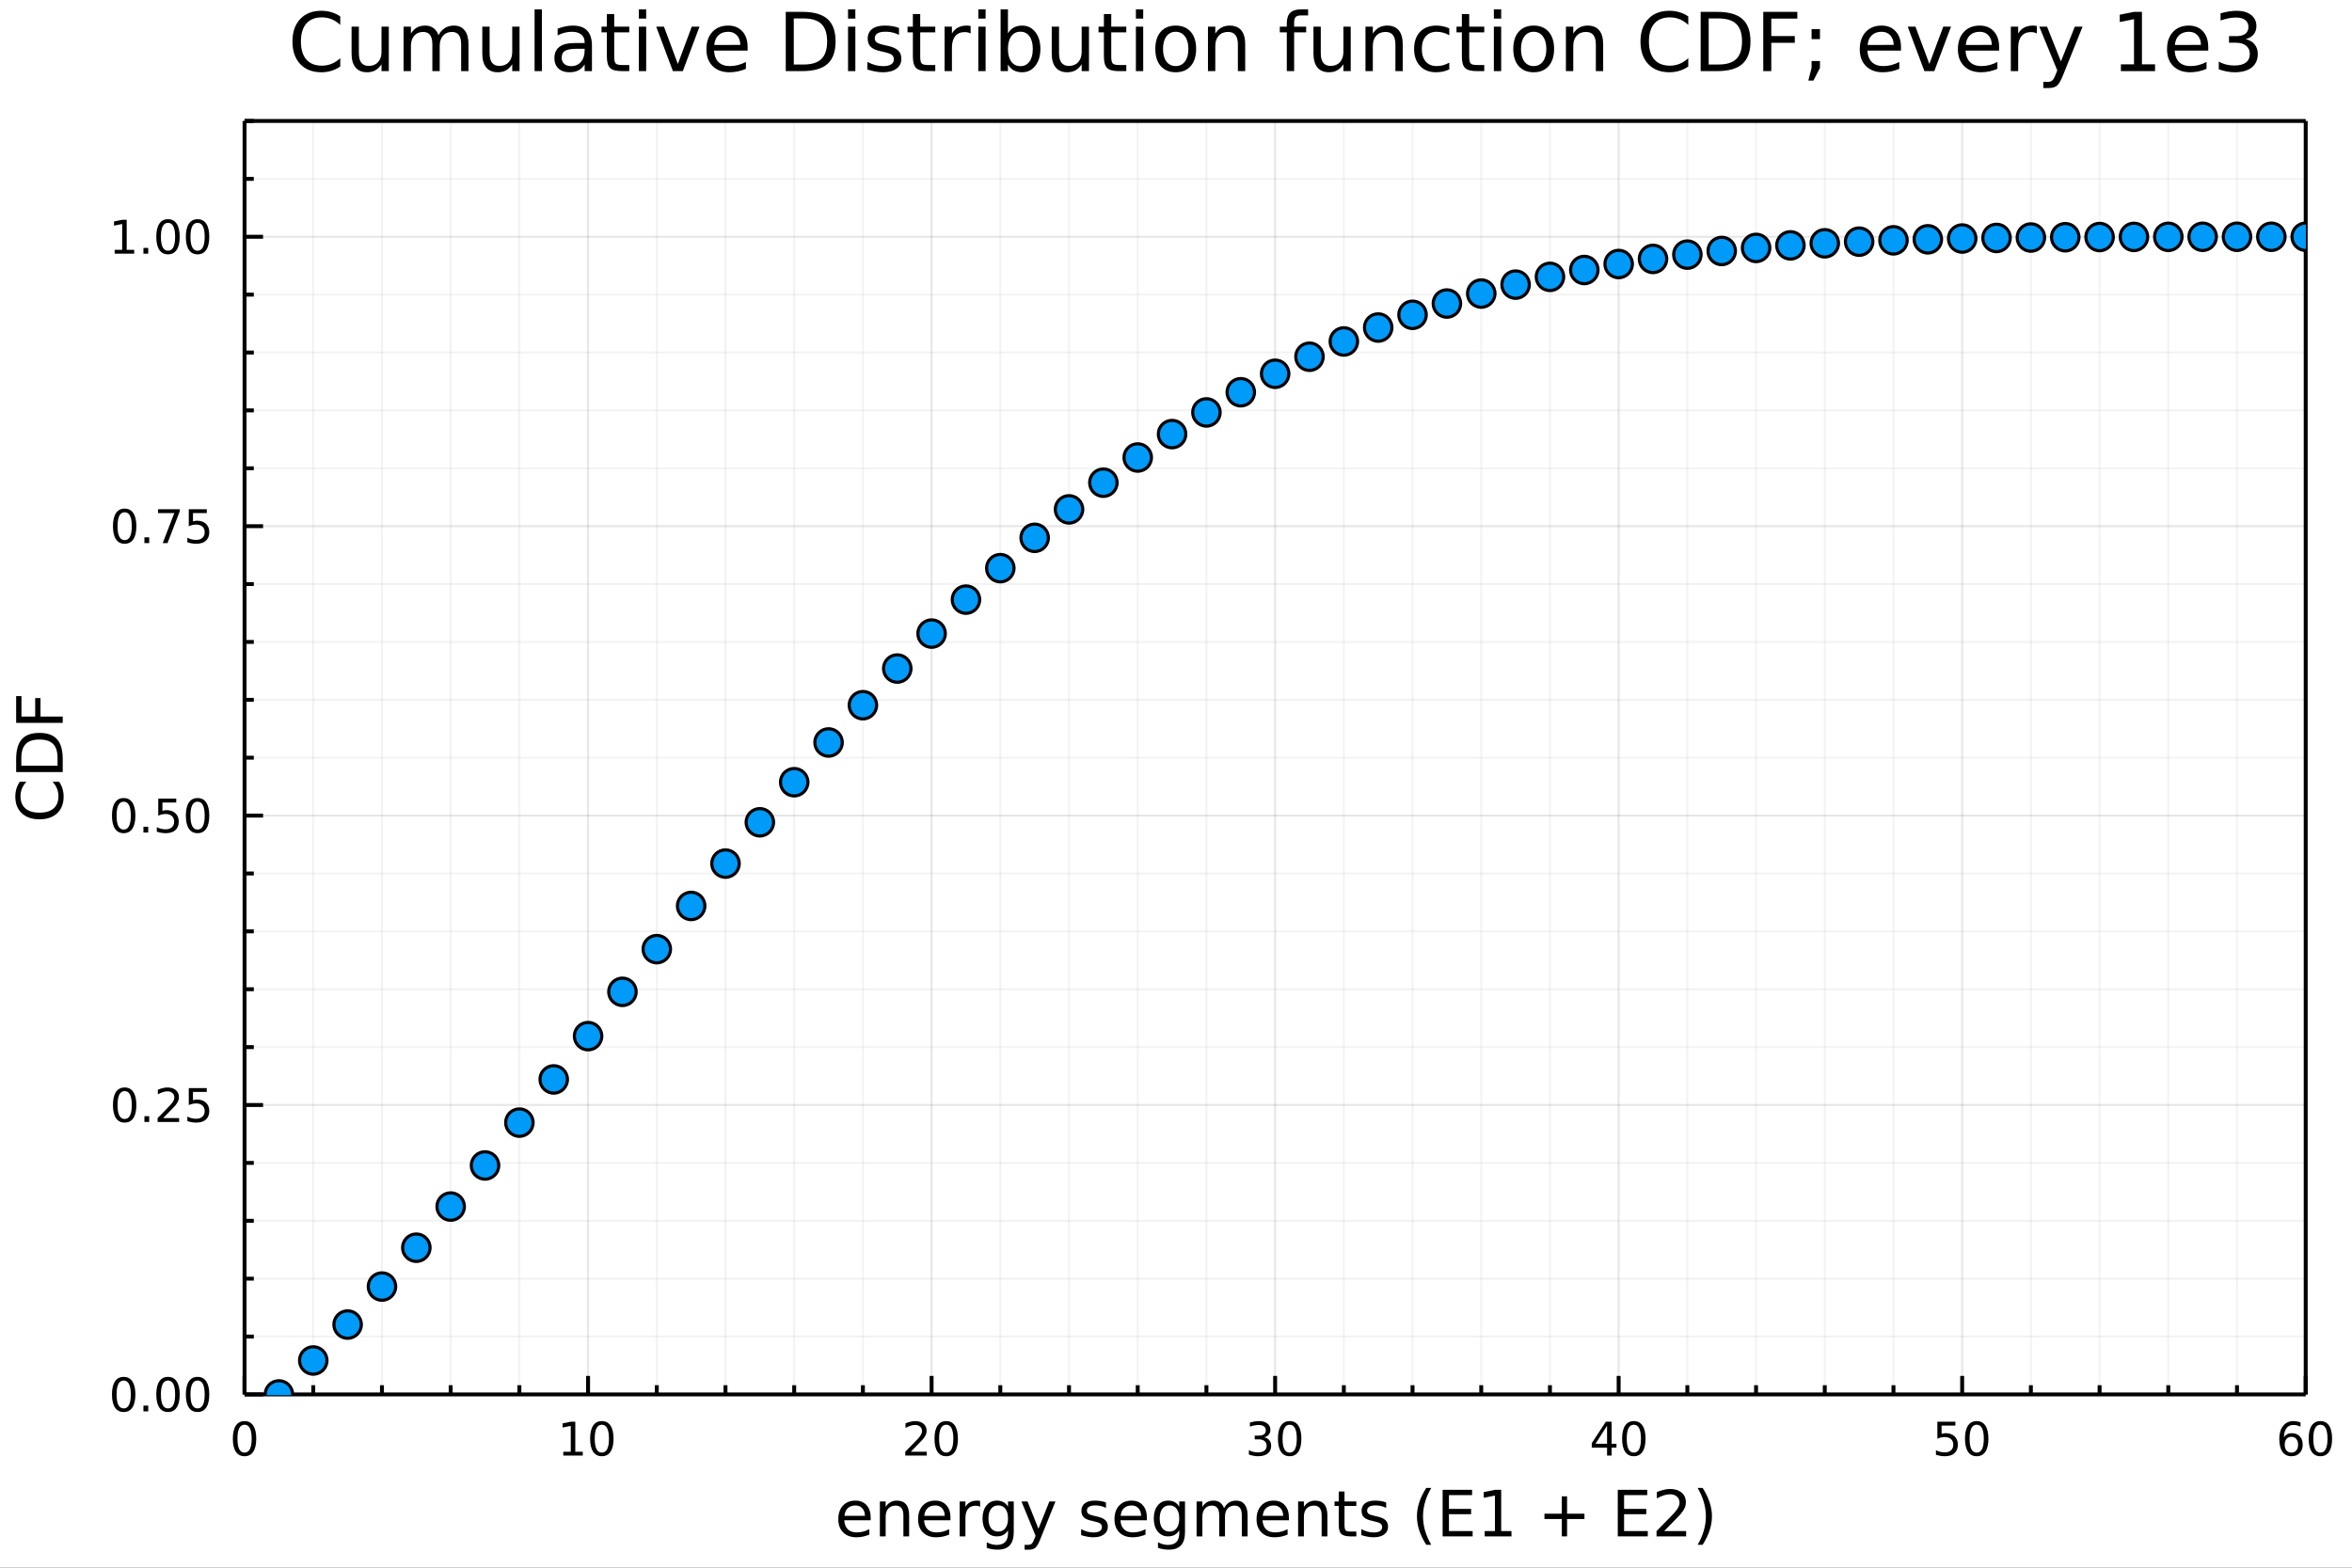 <?xml version="1.0" encoding="utf-8"?>
<svg xmlns="http://www.w3.org/2000/svg" xmlns:xlink="http://www.w3.org/1999/xlink" width="600" height="400" viewBox="0 0 2400 1600">
<rect x="0" y="0" width="2400" height="1600" fill="#333333" stroke="none"/>
<defs>
  <clipPath id="clip150">
    <rect x="0" y="0" width="2400" height="1600"/>
  </clipPath>
</defs>
<path clip-path="url(#clip150)" d="
M0 1600 L2400 1600 L2400 0 L0 0  Z
  " fill="#ffffff" fill-rule="evenodd" fill-opacity="1"/>
<defs>
  <clipPath id="clip151">
    <rect x="480" y="0" width="1681" height="1600"/>
  </clipPath>
</defs>
<path clip-path="url(#clip150)" d="
M249.542 1423.18 L2352.76 1423.18 L2352.76 123.472 L249.542 123.472  Z
  " fill="#ffffff" fill-rule="evenodd" fill-opacity="1"/>
<defs>
  <clipPath id="clip152">
    <rect x="249" y="123" width="2104" height="1301"/>
  </clipPath>
</defs>
<polyline clip-path="url(#clip152)" style="stroke:#000000; stroke-linecap:butt; stroke-linejoin:round; stroke-width:2; stroke-opacity:0.1; fill:none" points="
  249.542,1423.18 249.542,123.472 
  "/>
<polyline clip-path="url(#clip152)" style="stroke:#000000; stroke-linecap:butt; stroke-linejoin:round; stroke-width:2; stroke-opacity:0.1; fill:none" points="
  600.078,1423.18 600.078,123.472 
  "/>
<polyline clip-path="url(#clip152)" style="stroke:#000000; stroke-linecap:butt; stroke-linejoin:round; stroke-width:2; stroke-opacity:0.1; fill:none" points="
  950.613,1423.18 950.613,123.472 
  "/>
<polyline clip-path="url(#clip152)" style="stroke:#000000; stroke-linecap:butt; stroke-linejoin:round; stroke-width:2; stroke-opacity:0.1; fill:none" points="
  1301.15,1423.18 1301.15,123.472 
  "/>
<polyline clip-path="url(#clip152)" style="stroke:#000000; stroke-linecap:butt; stroke-linejoin:round; stroke-width:2; stroke-opacity:0.1; fill:none" points="
  1651.68,1423.18 1651.68,123.472 
  "/>
<polyline clip-path="url(#clip152)" style="stroke:#000000; stroke-linecap:butt; stroke-linejoin:round; stroke-width:2; stroke-opacity:0.1; fill:none" points="
  2002.22,1423.18 2002.22,123.472 
  "/>
<polyline clip-path="url(#clip152)" style="stroke:#000000; stroke-linecap:butt; stroke-linejoin:round; stroke-width:2; stroke-opacity:0.1; fill:none" points="
  2352.76,1423.18 2352.76,123.472 
  "/>
<polyline clip-path="url(#clip152)" style="stroke:#000000; stroke-linecap:butt; stroke-linejoin:round; stroke-width:2; stroke-opacity:0.05; fill:none" points="
  319.649,1423.18 319.649,123.472 
  "/>
<polyline clip-path="url(#clip152)" style="stroke:#000000; stroke-linecap:butt; stroke-linejoin:round; stroke-width:2; stroke-opacity:0.05; fill:none" points="
  389.756,1423.18 389.756,123.472 
  "/>
<polyline clip-path="url(#clip152)" style="stroke:#000000; stroke-linecap:butt; stroke-linejoin:round; stroke-width:2; stroke-opacity:0.05; fill:none" points="
  459.863,1423.18 459.863,123.472 
  "/>
<polyline clip-path="url(#clip152)" style="stroke:#000000; stroke-linecap:butt; stroke-linejoin:round; stroke-width:2; stroke-opacity:0.05; fill:none" points="
  529.971,1423.18 529.971,123.472 
  "/>
<polyline clip-path="url(#clip152)" style="stroke:#000000; stroke-linecap:butt; stroke-linejoin:round; stroke-width:2; stroke-opacity:0.05; fill:none" points="
  670.185,1423.18 670.185,123.472 
  "/>
<polyline clip-path="url(#clip152)" style="stroke:#000000; stroke-linecap:butt; stroke-linejoin:round; stroke-width:2; stroke-opacity:0.05; fill:none" points="
  740.292,1423.18 740.292,123.472 
  "/>
<polyline clip-path="url(#clip152)" style="stroke:#000000; stroke-linecap:butt; stroke-linejoin:round; stroke-width:2; stroke-opacity:0.05; fill:none" points="
  810.399,1423.18 810.399,123.472 
  "/>
<polyline clip-path="url(#clip152)" style="stroke:#000000; stroke-linecap:butt; stroke-linejoin:round; stroke-width:2; stroke-opacity:0.05; fill:none" points="
  880.506,1423.18 880.506,123.472 
  "/>
<polyline clip-path="url(#clip152)" style="stroke:#000000; stroke-linecap:butt; stroke-linejoin:round; stroke-width:2; stroke-opacity:0.05; fill:none" points="
  1020.72,1423.18 1020.72,123.472 
  "/>
<polyline clip-path="url(#clip152)" style="stroke:#000000; stroke-linecap:butt; stroke-linejoin:round; stroke-width:2; stroke-opacity:0.05; fill:none" points="
  1090.83,1423.18 1090.83,123.472 
  "/>
<polyline clip-path="url(#clip152)" style="stroke:#000000; stroke-linecap:butt; stroke-linejoin:round; stroke-width:2; stroke-opacity:0.05; fill:none" points="
  1160.93,1423.18 1160.93,123.472 
  "/>
<polyline clip-path="url(#clip152)" style="stroke:#000000; stroke-linecap:butt; stroke-linejoin:round; stroke-width:2; stroke-opacity:0.05; fill:none" points="
  1231.04,1423.18 1231.04,123.472 
  "/>
<polyline clip-path="url(#clip152)" style="stroke:#000000; stroke-linecap:butt; stroke-linejoin:round; stroke-width:2; stroke-opacity:0.05; fill:none" points="
  1371.26,1423.18 1371.26,123.472 
  "/>
<polyline clip-path="url(#clip152)" style="stroke:#000000; stroke-linecap:butt; stroke-linejoin:round; stroke-width:2; stroke-opacity:0.05; fill:none" points="
  1441.36,1423.18 1441.36,123.472 
  "/>
<polyline clip-path="url(#clip152)" style="stroke:#000000; stroke-linecap:butt; stroke-linejoin:round; stroke-width:2; stroke-opacity:0.05; fill:none" points="
  1511.47,1423.18 1511.47,123.472 
  "/>
<polyline clip-path="url(#clip152)" style="stroke:#000000; stroke-linecap:butt; stroke-linejoin:round; stroke-width:2; stroke-opacity:0.05; fill:none" points="
  1581.58,1423.18 1581.58,123.472 
  "/>
<polyline clip-path="url(#clip152)" style="stroke:#000000; stroke-linecap:butt; stroke-linejoin:round; stroke-width:2; stroke-opacity:0.05; fill:none" points="
  1721.79,1423.18 1721.79,123.472 
  "/>
<polyline clip-path="url(#clip152)" style="stroke:#000000; stroke-linecap:butt; stroke-linejoin:round; stroke-width:2; stroke-opacity:0.05; fill:none" points="
  1791.9,1423.18 1791.9,123.472 
  "/>
<polyline clip-path="url(#clip152)" style="stroke:#000000; stroke-linecap:butt; stroke-linejoin:round; stroke-width:2; stroke-opacity:0.05; fill:none" points="
  1862.01,1423.18 1862.01,123.472 
  "/>
<polyline clip-path="url(#clip152)" style="stroke:#000000; stroke-linecap:butt; stroke-linejoin:round; stroke-width:2; stroke-opacity:0.05; fill:none" points="
  1932.11,1423.18 1932.11,123.472 
  "/>
<polyline clip-path="url(#clip152)" style="stroke:#000000; stroke-linecap:butt; stroke-linejoin:round; stroke-width:2; stroke-opacity:0.05; fill:none" points="
  2072.33,1423.18 2072.33,123.472 
  "/>
<polyline clip-path="url(#clip152)" style="stroke:#000000; stroke-linecap:butt; stroke-linejoin:round; stroke-width:2; stroke-opacity:0.05; fill:none" points="
  2142.43,1423.18 2142.43,123.472 
  "/>
<polyline clip-path="url(#clip152)" style="stroke:#000000; stroke-linecap:butt; stroke-linejoin:round; stroke-width:2; stroke-opacity:0.05; fill:none" points="
  2212.54,1423.18 2212.54,123.472 
  "/>
<polyline clip-path="url(#clip152)" style="stroke:#000000; stroke-linecap:butt; stroke-linejoin:round; stroke-width:2; stroke-opacity:0.05; fill:none" points="
  2282.65,1423.18 2282.65,123.472 
  "/>
<polyline clip-path="url(#clip150)" style="stroke:#000000; stroke-linecap:butt; stroke-linejoin:round; stroke-width:4; stroke-opacity:1; fill:none" points="
  249.542,1423.18 2352.76,1423.18 
  "/>
<polyline clip-path="url(#clip150)" style="stroke:#000000; stroke-linecap:butt; stroke-linejoin:round; stroke-width:4; stroke-opacity:1; fill:none" points="
  249.542,123.472 2352.76,123.472 
  "/>
<polyline clip-path="url(#clip150)" style="stroke:#000000; stroke-linecap:butt; stroke-linejoin:round; stroke-width:4; stroke-opacity:1; fill:none" points="
  249.542,1423.18 249.542,1404.28 
  "/>
<polyline clip-path="url(#clip150)" style="stroke:#000000; stroke-linecap:butt; stroke-linejoin:round; stroke-width:4; stroke-opacity:1; fill:none" points="
  600.078,1423.18 600.078,1404.28 
  "/>
<polyline clip-path="url(#clip150)" style="stroke:#000000; stroke-linecap:butt; stroke-linejoin:round; stroke-width:4; stroke-opacity:1; fill:none" points="
  950.613,1423.18 950.613,1404.28 
  "/>
<polyline clip-path="url(#clip150)" style="stroke:#000000; stroke-linecap:butt; stroke-linejoin:round; stroke-width:4; stroke-opacity:1; fill:none" points="
  1301.15,1423.18 1301.15,1404.28 
  "/>
<polyline clip-path="url(#clip150)" style="stroke:#000000; stroke-linecap:butt; stroke-linejoin:round; stroke-width:4; stroke-opacity:1; fill:none" points="
  1651.68,1423.18 1651.68,1404.28 
  "/>
<polyline clip-path="url(#clip150)" style="stroke:#000000; stroke-linecap:butt; stroke-linejoin:round; stroke-width:4; stroke-opacity:1; fill:none" points="
  2002.22,1423.18 2002.22,1404.28 
  "/>
<polyline clip-path="url(#clip150)" style="stroke:#000000; stroke-linecap:butt; stroke-linejoin:round; stroke-width:4; stroke-opacity:1; fill:none" points="
  2352.76,1423.18 2352.76,1404.28 
  "/>
<polyline clip-path="url(#clip150)" style="stroke:#000000; stroke-linecap:butt; stroke-linejoin:round; stroke-width:4; stroke-opacity:1; fill:none" points="
  319.649,1423.18 319.649,1413.73 
  "/>
<polyline clip-path="url(#clip150)" style="stroke:#000000; stroke-linecap:butt; stroke-linejoin:round; stroke-width:4; stroke-opacity:1; fill:none" points="
  389.756,1423.18 389.756,1413.73 
  "/>
<polyline clip-path="url(#clip150)" style="stroke:#000000; stroke-linecap:butt; stroke-linejoin:round; stroke-width:4; stroke-opacity:1; fill:none" points="
  459.863,1423.18 459.863,1413.73 
  "/>
<polyline clip-path="url(#clip150)" style="stroke:#000000; stroke-linecap:butt; stroke-linejoin:round; stroke-width:4; stroke-opacity:1; fill:none" points="
  529.971,1423.18 529.971,1413.73 
  "/>
<polyline clip-path="url(#clip150)" style="stroke:#000000; stroke-linecap:butt; stroke-linejoin:round; stroke-width:4; stroke-opacity:1; fill:none" points="
  670.185,1423.18 670.185,1413.73 
  "/>
<polyline clip-path="url(#clip150)" style="stroke:#000000; stroke-linecap:butt; stroke-linejoin:round; stroke-width:4; stroke-opacity:1; fill:none" points="
  740.292,1423.18 740.292,1413.73 
  "/>
<polyline clip-path="url(#clip150)" style="stroke:#000000; stroke-linecap:butt; stroke-linejoin:round; stroke-width:4; stroke-opacity:1; fill:none" points="
  810.399,1423.18 810.399,1413.73 
  "/>
<polyline clip-path="url(#clip150)" style="stroke:#000000; stroke-linecap:butt; stroke-linejoin:round; stroke-width:4; stroke-opacity:1; fill:none" points="
  880.506,1423.18 880.506,1413.73 
  "/>
<polyline clip-path="url(#clip150)" style="stroke:#000000; stroke-linecap:butt; stroke-linejoin:round; stroke-width:4; stroke-opacity:1; fill:none" points="
  1020.72,1423.18 1020.72,1413.73 
  "/>
<polyline clip-path="url(#clip150)" style="stroke:#000000; stroke-linecap:butt; stroke-linejoin:round; stroke-width:4; stroke-opacity:1; fill:none" points="
  1090.83,1423.18 1090.83,1413.73 
  "/>
<polyline clip-path="url(#clip150)" style="stroke:#000000; stroke-linecap:butt; stroke-linejoin:round; stroke-width:4; stroke-opacity:1; fill:none" points="
  1160.93,1423.18 1160.93,1413.73 
  "/>
<polyline clip-path="url(#clip150)" style="stroke:#000000; stroke-linecap:butt; stroke-linejoin:round; stroke-width:4; stroke-opacity:1; fill:none" points="
  1231.04,1423.18 1231.04,1413.73 
  "/>
<polyline clip-path="url(#clip150)" style="stroke:#000000; stroke-linecap:butt; stroke-linejoin:round; stroke-width:4; stroke-opacity:1; fill:none" points="
  1371.26,1423.18 1371.26,1413.73 
  "/>
<polyline clip-path="url(#clip150)" style="stroke:#000000; stroke-linecap:butt; stroke-linejoin:round; stroke-width:4; stroke-opacity:1; fill:none" points="
  1441.36,1423.18 1441.36,1413.73 
  "/>
<polyline clip-path="url(#clip150)" style="stroke:#000000; stroke-linecap:butt; stroke-linejoin:round; stroke-width:4; stroke-opacity:1; fill:none" points="
  1511.47,1423.18 1511.47,1413.73 
  "/>
<polyline clip-path="url(#clip150)" style="stroke:#000000; stroke-linecap:butt; stroke-linejoin:round; stroke-width:4; stroke-opacity:1; fill:none" points="
  1581.58,1423.18 1581.58,1413.73 
  "/>
<polyline clip-path="url(#clip150)" style="stroke:#000000; stroke-linecap:butt; stroke-linejoin:round; stroke-width:4; stroke-opacity:1; fill:none" points="
  1721.79,1423.18 1721.79,1413.73 
  "/>
<polyline clip-path="url(#clip150)" style="stroke:#000000; stroke-linecap:butt; stroke-linejoin:round; stroke-width:4; stroke-opacity:1; fill:none" points="
  1791.9,1423.18 1791.9,1413.73 
  "/>
<polyline clip-path="url(#clip150)" style="stroke:#000000; stroke-linecap:butt; stroke-linejoin:round; stroke-width:4; stroke-opacity:1; fill:none" points="
  1862.01,1423.18 1862.01,1413.73 
  "/>
<polyline clip-path="url(#clip150)" style="stroke:#000000; stroke-linecap:butt; stroke-linejoin:round; stroke-width:4; stroke-opacity:1; fill:none" points="
  1932.11,1423.18 1932.11,1413.73 
  "/>
<polyline clip-path="url(#clip150)" style="stroke:#000000; stroke-linecap:butt; stroke-linejoin:round; stroke-width:4; stroke-opacity:1; fill:none" points="
  2072.33,1423.18 2072.33,1413.73 
  "/>
<polyline clip-path="url(#clip150)" style="stroke:#000000; stroke-linecap:butt; stroke-linejoin:round; stroke-width:4; stroke-opacity:1; fill:none" points="
  2142.43,1423.18 2142.43,1413.73 
  "/>
<polyline clip-path="url(#clip150)" style="stroke:#000000; stroke-linecap:butt; stroke-linejoin:round; stroke-width:4; stroke-opacity:1; fill:none" points="
  2212.54,1423.18 2212.54,1413.73 
  "/>
<polyline clip-path="url(#clip150)" style="stroke:#000000; stroke-linecap:butt; stroke-linejoin:round; stroke-width:4; stroke-opacity:1; fill:none" points="
  2282.65,1423.18 2282.65,1413.73 
  "/>
<path clip-path="url(#clip150)" d="M249.542 1454.1 Q245.931 1454.1 244.102 1457.66 Q242.297 1461.2 242.297 1468.33 Q242.297 1475.44 244.102 1479.01 Q245.931 1482.55 249.542 1482.55 Q253.176 1482.55 254.982 1479.01 Q256.811 1475.44 256.811 1468.33 Q256.811 1461.2 254.982 1457.66 Q253.176 1454.1 249.542 1454.1 M249.542 1450.39 Q255.352 1450.39 258.408 1455 Q261.486 1459.58 261.486 1468.33 Q261.486 1477.06 258.408 1481.67 Q255.352 1486.25 249.542 1486.25 Q243.732 1486.25 240.653 1481.67 Q237.598 1477.06 237.598 1468.33 Q237.598 1459.58 240.653 1455 Q243.732 1450.39 249.542 1450.39 Z" fill="#000000" fill-rule="evenodd" fill-opacity="1" /><path clip-path="url(#clip150)" d="M574.765 1481.64 L582.404 1481.64 L582.404 1455.28 L574.094 1456.95 L574.094 1452.69 L582.358 1451.02 L587.034 1451.02 L587.034 1481.64 L594.673 1481.64 L594.673 1485.58 L574.765 1485.58 L574.765 1481.64 Z" fill="#000000" fill-rule="evenodd" fill-opacity="1" /><path clip-path="url(#clip150)" d="M614.117 1454.1 Q610.506 1454.1 608.677 1457.66 Q606.872 1461.2 606.872 1468.33 Q606.872 1475.44 608.677 1479.01 Q610.506 1482.55 614.117 1482.55 Q617.751 1482.55 619.557 1479.01 Q621.385 1475.44 621.385 1468.33 Q621.385 1461.2 619.557 1457.66 Q617.751 1454.1 614.117 1454.1 M614.117 1450.39 Q619.927 1450.39 622.983 1455 Q626.061 1459.58 626.061 1468.33 Q626.061 1477.06 622.983 1481.67 Q619.927 1486.25 614.117 1486.25 Q608.307 1486.25 605.228 1481.67 Q602.173 1477.06 602.173 1468.33 Q602.173 1459.58 605.228 1455 Q608.307 1450.39 614.117 1450.39 Z" fill="#000000" fill-rule="evenodd" fill-opacity="1" /><path clip-path="url(#clip150)" d="M929.387 1481.64 L945.706 1481.64 L945.706 1485.58 L923.762 1485.58 L923.762 1481.64 Q926.424 1478.89 931.007 1474.26 Q935.613 1469.61 936.794 1468.27 Q939.039 1465.74 939.919 1464.01 Q940.822 1462.25 940.822 1460.56 Q940.822 1457.8 938.877 1456.07 Q936.956 1454.33 933.854 1454.33 Q931.655 1454.33 929.201 1455.09 Q926.771 1455.86 923.993 1457.41 L923.993 1452.69 Q926.817 1451.55 929.271 1450.97 Q931.725 1450.39 933.762 1450.39 Q939.132 1450.39 942.326 1453.08 Q945.521 1455.77 945.521 1460.26 Q945.521 1462.39 944.711 1464.31 Q943.924 1466.2 941.817 1468.8 Q941.238 1469.47 938.137 1472.69 Q935.035 1475.88 929.387 1481.64 Z" fill="#000000" fill-rule="evenodd" fill-opacity="1" /><path clip-path="url(#clip150)" d="M965.521 1454.1 Q961.91 1454.1 960.081 1457.66 Q958.275 1461.2 958.275 1468.33 Q958.275 1475.44 960.081 1479.01 Q961.91 1482.55 965.521 1482.55 Q969.155 1482.55 970.96 1479.01 Q972.789 1475.44 972.789 1468.33 Q972.789 1461.2 970.96 1457.66 Q969.155 1454.1 965.521 1454.1 M965.521 1450.39 Q971.331 1450.39 974.386 1455 Q977.465 1459.58 977.465 1468.33 Q977.465 1477.06 974.386 1481.67 Q971.331 1486.25 965.521 1486.25 Q959.71 1486.25 956.632 1481.67 Q953.576 1477.06 953.576 1468.33 Q953.576 1459.58 956.632 1455 Q959.71 1450.39 965.521 1450.39 Z" fill="#000000" fill-rule="evenodd" fill-opacity="1" /><path clip-path="url(#clip150)" d="M1289.99 1466.95 Q1293.35 1467.66 1295.22 1469.93 Q1297.12 1472.2 1297.12 1475.53 Q1297.12 1480.65 1293.6 1483.45 Q1290.08 1486.25 1283.6 1486.25 Q1281.43 1486.25 1279.11 1485.81 Q1276.82 1485.39 1274.37 1484.54 L1274.37 1480.02 Q1276.31 1481.16 1278.63 1481.74 Q1280.94 1482.32 1283.46 1482.32 Q1287.86 1482.32 1290.15 1480.58 Q1292.47 1478.84 1292.47 1475.53 Q1292.47 1472.48 1290.32 1470.77 Q1288.19 1469.03 1284.37 1469.03 L1280.34 1469.03 L1280.34 1465.19 L1284.55 1465.19 Q1288 1465.19 1289.83 1463.82 Q1291.66 1462.43 1291.66 1459.84 Q1291.66 1457.18 1289.76 1455.77 Q1287.89 1454.33 1284.37 1454.33 Q1282.45 1454.33 1280.25 1454.75 Q1278.05 1455.16 1275.41 1456.04 L1275.41 1451.88 Q1278.07 1451.14 1280.39 1450.77 Q1282.72 1450.39 1284.78 1450.39 Q1290.11 1450.39 1293.21 1452.83 Q1296.31 1455.23 1296.31 1459.35 Q1296.31 1462.22 1294.67 1464.21 Q1293.02 1466.18 1289.99 1466.95 Z" fill="#000000" fill-rule="evenodd" fill-opacity="1" /><path clip-path="url(#clip150)" d="M1315.99 1454.1 Q1312.38 1454.1 1310.55 1457.66 Q1308.74 1461.2 1308.74 1468.33 Q1308.74 1475.44 1310.55 1479.01 Q1312.38 1482.55 1315.99 1482.55 Q1319.62 1482.55 1321.43 1479.01 Q1323.26 1475.44 1323.26 1468.33 Q1323.26 1461.2 1321.43 1457.66 Q1319.62 1454.1 1315.99 1454.1 M1315.99 1450.39 Q1321.8 1450.39 1324.85 1455 Q1327.93 1459.58 1327.93 1468.33 Q1327.93 1477.06 1324.85 1481.67 Q1321.8 1486.25 1315.99 1486.25 Q1310.18 1486.25 1307.1 1481.67 Q1304.04 1477.06 1304.04 1468.33 Q1304.04 1459.58 1307.1 1455 Q1310.18 1450.39 1315.99 1450.39 Z" fill="#000000" fill-rule="evenodd" fill-opacity="1" /><path clip-path="url(#clip150)" d="M1639.86 1455.09 L1628.05 1473.54 L1639.86 1473.54 L1639.86 1455.09 M1638.63 1451.02 L1644.51 1451.02 L1644.51 1473.54 L1649.44 1473.54 L1649.44 1477.43 L1644.51 1477.43 L1644.51 1485.58 L1639.86 1485.58 L1639.86 1477.43 L1624.25 1477.43 L1624.25 1472.92 L1638.63 1451.02 Z" fill="#000000" fill-rule="evenodd" fill-opacity="1" /><path clip-path="url(#clip150)" d="M1667.17 1454.1 Q1663.56 1454.1 1661.73 1457.66 Q1659.93 1461.2 1659.93 1468.33 Q1659.93 1475.44 1661.73 1479.01 Q1663.56 1482.55 1667.17 1482.55 Q1670.8 1482.55 1672.61 1479.01 Q1674.44 1475.44 1674.44 1468.33 Q1674.44 1461.2 1672.61 1457.66 Q1670.8 1454.1 1667.17 1454.1 M1667.17 1450.39 Q1672.98 1450.39 1676.04 1455 Q1679.12 1459.58 1679.12 1468.33 Q1679.12 1477.06 1676.04 1481.67 Q1672.98 1486.25 1667.17 1486.25 Q1661.36 1486.25 1658.28 1481.67 Q1655.23 1477.06 1655.23 1468.33 Q1655.23 1459.58 1658.28 1455 Q1661.36 1450.39 1667.17 1450.39 Z" fill="#000000" fill-rule="evenodd" fill-opacity="1" /><path clip-path="url(#clip150)" d="M1976.92 1451.02 L1995.28 1451.02 L1995.28 1454.96 L1981.2 1454.96 L1981.2 1463.43 Q1982.22 1463.08 1983.24 1462.92 Q1984.26 1462.73 1985.28 1462.73 Q1991.06 1462.73 1994.44 1465.9 Q1997.82 1469.08 1997.82 1474.49 Q1997.82 1480.07 1994.35 1483.17 Q1990.88 1486.25 1984.56 1486.25 Q1982.38 1486.25 1980.11 1485.88 Q1977.87 1485.51 1975.46 1484.77 L1975.46 1480.07 Q1977.54 1481.2 1979.77 1481.76 Q1981.99 1482.32 1984.47 1482.32 Q1988.47 1482.32 1990.81 1480.21 Q1993.15 1478.1 1993.15 1474.49 Q1993.15 1470.88 1990.81 1468.77 Q1988.47 1466.67 1984.47 1466.67 Q1982.59 1466.67 1980.72 1467.08 Q1978.86 1467.5 1976.92 1468.38 L1976.92 1451.02 Z" fill="#000000" fill-rule="evenodd" fill-opacity="1" /><path clip-path="url(#clip150)" d="M2017.03 1454.1 Q2013.42 1454.1 2011.6 1457.66 Q2009.79 1461.2 2009.79 1468.33 Q2009.79 1475.44 2011.6 1479.01 Q2013.42 1482.55 2017.03 1482.55 Q2020.67 1482.55 2022.47 1479.01 Q2024.3 1475.44 2024.3 1468.33 Q2024.3 1461.2 2022.47 1457.66 Q2020.67 1454.1 2017.03 1454.1 M2017.03 1450.39 Q2022.85 1450.39 2025.9 1455 Q2028.98 1459.58 2028.98 1468.33 Q2028.98 1477.06 2025.9 1481.67 Q2022.85 1486.25 2017.03 1486.25 Q2011.22 1486.25 2008.15 1481.67 Q2005.09 1477.06 2005.09 1468.33 Q2005.09 1459.58 2008.15 1455 Q2011.22 1450.39 2017.03 1450.39 Z" fill="#000000" fill-rule="evenodd" fill-opacity="1" /><path clip-path="url(#clip150)" d="M2338.16 1466.44 Q2335.01 1466.44 2333.16 1468.59 Q2331.33 1470.74 2331.33 1474.49 Q2331.33 1478.22 2333.16 1480.39 Q2335.01 1482.55 2338.16 1482.55 Q2341.31 1482.55 2343.14 1480.39 Q2344.99 1478.22 2344.99 1474.49 Q2344.99 1470.74 2343.14 1468.59 Q2341.31 1466.44 2338.16 1466.44 M2347.44 1451.78 L2347.44 1456.04 Q2345.68 1455.21 2343.88 1454.77 Q2342.1 1454.33 2340.34 1454.33 Q2335.71 1454.33 2333.25 1457.45 Q2330.82 1460.58 2330.48 1466.9 Q2331.84 1464.89 2333.9 1463.82 Q2335.96 1462.73 2338.44 1462.73 Q2343.65 1462.73 2346.66 1465.9 Q2349.69 1469.05 2349.69 1474.49 Q2349.69 1479.82 2346.54 1483.03 Q2343.39 1486.25 2338.16 1486.25 Q2332.17 1486.25 2328.99 1481.67 Q2325.82 1477.06 2325.82 1468.33 Q2325.82 1460.14 2329.71 1455.28 Q2333.6 1450.39 2340.15 1450.39 Q2341.91 1450.39 2343.69 1450.74 Q2345.5 1451.09 2347.44 1451.78 Z" fill="#000000" fill-rule="evenodd" fill-opacity="1" /><path clip-path="url(#clip150)" d="M2367.74 1454.1 Q2364.13 1454.1 2362.3 1457.66 Q2360.5 1461.2 2360.5 1468.33 Q2360.5 1475.44 2362.3 1479.01 Q2364.13 1482.55 2367.74 1482.55 Q2371.38 1482.55 2373.18 1479.01 Q2375.01 1475.44 2375.01 1468.33 Q2375.01 1461.2 2373.18 1457.66 Q2371.38 1454.1 2367.74 1454.1 M2367.74 1450.39 Q2373.55 1450.39 2376.61 1455 Q2379.69 1459.58 2379.69 1468.33 Q2379.69 1477.06 2376.61 1481.67 Q2373.55 1486.25 2367.74 1486.25 Q2361.93 1486.25 2358.86 1481.67 Q2355.8 1477.06 2355.8 1468.33 Q2355.8 1459.58 2358.86 1455 Q2361.93 1450.39 2367.74 1450.39 Z" fill="#000000" fill-rule="evenodd" fill-opacity="1" /><path clip-path="url(#clip150)" d="M888.444 1548.76 L888.444 1551.62 L861.517 1551.62 Q861.899 1557.67 865.146 1560.85 Q868.424 1564 874.249 1564 Q877.623 1564 880.774 1563.17 Q883.956 1562.35 887.076 1560.69 L887.076 1566.23 Q883.925 1567.57 880.614 1568.27 Q877.304 1568.97 873.899 1568.97 Q865.369 1568.97 860.372 1564 Q855.406 1559.04 855.406 1550.57 Q855.406 1541.82 860.117 1536.69 Q864.859 1531.54 872.88 1531.54 Q880.073 1531.54 884.243 1536.18 Q888.444 1540.8 888.444 1548.76 M882.588 1547.04 Q882.524 1542.23 879.882 1539.37 Q877.272 1536.5 872.944 1536.5 Q868.042 1536.5 865.082 1539.27 Q862.154 1542.04 861.708 1547.07 L882.588 1547.04 Z" fill="#000000" fill-rule="evenodd" fill-opacity="1" /><path clip-path="url(#clip150)" d="M927.689 1546.53 L927.689 1568.04 L921.832 1568.04 L921.832 1546.72 Q921.832 1541.66 919.859 1539.14 Q917.886 1536.63 913.939 1536.63 Q909.196 1536.63 906.459 1539.65 Q903.722 1542.68 903.722 1547.9 L903.722 1568.04 L897.834 1568.04 L897.834 1532.4 L903.722 1532.4 L903.722 1537.93 Q905.823 1534.72 908.655 1533.13 Q911.52 1531.54 915.244 1531.54 Q921.387 1531.54 924.538 1535.36 Q927.689 1539.14 927.689 1546.53 Z" fill="#000000" fill-rule="evenodd" fill-opacity="1" /><path clip-path="url(#clip150)" d="M969.862 1548.76 L969.862 1551.62 L942.935 1551.62 Q943.317 1557.67 946.563 1560.85 Q949.842 1564 955.666 1564 Q959.04 1564 962.191 1563.17 Q965.374 1562.35 968.493 1560.69 L968.493 1566.23 Q965.342 1567.57 962.032 1568.27 Q958.722 1568.97 955.316 1568.97 Q946.786 1568.97 941.789 1564 Q936.824 1559.04 936.824 1550.57 Q936.824 1541.82 941.534 1536.69 Q946.277 1531.54 954.298 1531.54 Q961.491 1531.54 965.66 1536.18 Q969.862 1540.8 969.862 1548.76 M964.005 1547.04 Q963.942 1542.23 961.3 1539.37 Q958.69 1536.5 954.361 1536.5 Q949.46 1536.5 946.5 1539.27 Q943.571 1542.04 943.126 1547.07 L964.005 1547.04 Z" fill="#000000" fill-rule="evenodd" fill-opacity="1" /><path clip-path="url(#clip150)" d="M1000.13 1537.87 Q999.144 1537.3 997.966 1537.04 Q996.82 1536.76 995.42 1536.76 Q990.455 1536.76 987.781 1540 Q985.139 1543.22 985.139 1549.27 L985.139 1568.04 L979.251 1568.04 L979.251 1532.4 L985.139 1532.4 L985.139 1537.93 Q986.985 1534.69 989.945 1533.13 Q992.906 1531.54 997.139 1531.54 Q997.743 1531.54 998.476 1531.63 Q999.208 1531.7 1000.1 1531.85 L1000.13 1537.87 Z" fill="#000000" fill-rule="evenodd" fill-opacity="1" /><path clip-path="url(#clip150)" d="M1028.59 1549.81 Q1028.59 1543.44 1025.94 1539.94 Q1023.33 1536.44 1018.59 1536.44 Q1013.88 1536.44 1011.24 1539.94 Q1008.63 1543.44 1008.63 1549.81 Q1008.63 1556.14 1011.24 1559.64 Q1013.88 1563.14 1018.59 1563.14 Q1023.33 1563.14 1025.94 1559.64 Q1028.59 1556.14 1028.59 1549.81 M1034.44 1563.62 Q1034.44 1572.72 1030.4 1577.15 Q1026.36 1581.6 1018.02 1581.6 Q1014.93 1581.6 1012.19 1581.13 Q1009.46 1580.68 1006.88 1579.72 L1006.88 1574.03 Q1009.46 1575.43 1011.97 1576.1 Q1014.49 1576.76 1017.1 1576.76 Q1022.86 1576.76 1025.72 1573.74 Q1028.59 1570.75 1028.59 1564.67 L1028.59 1561.77 Q1026.77 1564.92 1023.94 1566.48 Q1021.11 1568.04 1017.16 1568.04 Q1010.6 1568.04 1006.59 1563.05 Q1002.58 1558.05 1002.58 1549.81 Q1002.58 1541.53 1006.59 1536.53 Q1010.6 1531.54 1017.16 1531.54 Q1021.11 1531.54 1023.94 1533.1 Q1026.77 1534.66 1028.59 1537.81 L1028.59 1532.4 L1034.44 1532.4 L1034.44 1563.62 Z" fill="#000000" fill-rule="evenodd" fill-opacity="1" /><path clip-path="url(#clip150)" d="M1061.34 1571.35 Q1058.85 1577.72 1056.5 1579.66 Q1054.14 1581.6 1050.2 1581.6 L1045.52 1581.6 L1045.52 1576.7 L1048.96 1576.7 Q1051.37 1576.7 1052.71 1575.56 Q1054.05 1574.41 1055.67 1570.14 L1056.72 1567.47 L1042.3 1532.4 L1048.51 1532.4 L1059.65 1560.28 L1070.79 1532.4 L1077 1532.4 L1061.34 1571.35 Z" fill="#000000" fill-rule="evenodd" fill-opacity="1" /><path clip-path="url(#clip150)" d="M1128.53 1533.45 L1128.53 1538.98 Q1126.04 1537.71 1123.37 1537.07 Q1120.7 1536.44 1117.83 1536.44 Q1113.47 1536.44 1111.28 1537.77 Q1109.11 1539.11 1109.11 1541.79 Q1109.11 1543.82 1110.67 1545 Q1112.23 1546.15 1116.94 1547.2 L1118.95 1547.64 Q1125.18 1548.98 1127.79 1551.43 Q1130.44 1553.85 1130.44 1558.21 Q1130.44 1563.17 1126.49 1566.07 Q1122.57 1568.97 1115.7 1568.97 Q1112.84 1568.97 1109.72 1568.39 Q1106.63 1567.85 1103.19 1566.74 L1103.19 1560.69 Q1106.44 1562.38 1109.59 1563.24 Q1112.74 1564.07 1115.83 1564.07 Q1119.97 1564.07 1122.19 1562.66 Q1124.42 1561.23 1124.42 1558.65 Q1124.42 1556.27 1122.8 1554.99 Q1121.21 1553.72 1115.76 1552.54 L1113.73 1552.07 Q1108.28 1550.92 1105.87 1548.56 Q1103.45 1546.18 1103.45 1542.04 Q1103.45 1537.01 1107.01 1534.27 Q1110.58 1531.54 1117.13 1531.54 Q1120.38 1531.54 1123.24 1532.01 Q1126.11 1532.49 1128.53 1533.45 Z" fill="#000000" fill-rule="evenodd" fill-opacity="1" /><path clip-path="url(#clip150)" d="M1170.25 1548.76 L1170.25 1551.62 L1143.33 1551.62 Q1143.71 1557.67 1146.96 1560.85 Q1150.23 1564 1156.06 1564 Q1159.43 1564 1162.58 1563.17 Q1165.77 1562.35 1168.89 1560.69 L1168.89 1566.23 Q1165.73 1567.57 1162.42 1568.27 Q1159.11 1568.97 1155.71 1568.97 Q1147.18 1568.97 1142.18 1564 Q1137.22 1559.04 1137.22 1550.57 Q1137.22 1541.82 1141.93 1536.69 Q1146.67 1531.54 1154.69 1531.54 Q1161.88 1531.54 1166.05 1536.18 Q1170.25 1540.8 1170.25 1548.76 M1164.4 1547.04 Q1164.33 1542.23 1161.69 1539.37 Q1159.08 1536.5 1154.75 1536.5 Q1149.85 1536.5 1146.89 1539.27 Q1143.96 1542.04 1143.52 1547.07 L1164.4 1547.04 Z" fill="#000000" fill-rule="evenodd" fill-opacity="1" /><path clip-path="url(#clip150)" d="M1203.32 1549.81 Q1203.32 1543.44 1200.68 1539.94 Q1198.07 1536.44 1193.33 1536.44 Q1188.62 1536.44 1185.98 1539.94 Q1183.37 1543.44 1183.37 1549.81 Q1183.37 1556.14 1185.98 1559.64 Q1188.62 1563.14 1193.33 1563.14 Q1198.07 1563.14 1200.68 1559.64 Q1203.32 1556.14 1203.32 1549.81 M1209.18 1563.62 Q1209.18 1572.72 1205.14 1577.15 Q1201.1 1581.6 1192.76 1581.6 Q1189.67 1581.6 1186.93 1581.13 Q1184.2 1580.68 1181.62 1579.72 L1181.62 1574.03 Q1184.2 1575.43 1186.71 1576.1 Q1189.22 1576.76 1191.83 1576.76 Q1197.59 1576.76 1200.46 1573.74 Q1203.32 1570.75 1203.32 1564.67 L1203.32 1561.77 Q1201.51 1564.92 1198.68 1566.48 Q1195.84 1568.04 1191.9 1568.04 Q1185.34 1568.04 1181.33 1563.05 Q1177.32 1558.05 1177.32 1549.81 Q1177.32 1541.53 1181.33 1536.53 Q1185.34 1531.54 1191.9 1531.54 Q1195.84 1531.54 1198.68 1533.1 Q1201.51 1534.66 1203.32 1537.81 L1203.32 1532.4 L1209.18 1532.4 L1209.18 1563.62 Z" fill="#000000" fill-rule="evenodd" fill-opacity="1" /><path clip-path="url(#clip150)" d="M1249 1539.24 Q1251.19 1535.29 1254.25 1533.41 Q1257.31 1531.54 1261.44 1531.54 Q1267.01 1531.54 1270.04 1535.45 Q1273.06 1539.33 1273.06 1546.53 L1273.06 1568.04 L1267.17 1568.04 L1267.17 1546.72 Q1267.17 1541.59 1265.36 1539.11 Q1263.54 1536.63 1259.82 1536.63 Q1255.27 1536.63 1252.63 1539.65 Q1249.98 1542.68 1249.98 1547.9 L1249.98 1568.04 L1244.1 1568.04 L1244.1 1546.72 Q1244.1 1541.56 1242.28 1539.11 Q1240.47 1536.63 1236.68 1536.63 Q1232.19 1536.63 1229.55 1539.68 Q1226.91 1542.71 1226.91 1547.9 L1226.91 1568.04 L1221.02 1568.04 L1221.02 1532.4 L1226.91 1532.4 L1226.91 1537.93 Q1228.91 1534.66 1231.72 1533.1 Q1234.52 1531.54 1238.37 1531.54 Q1242.25 1531.54 1244.96 1533.51 Q1247.69 1535.48 1249 1539.24 Z" fill="#000000" fill-rule="evenodd" fill-opacity="1" /><path clip-path="url(#clip150)" d="M1315.23 1548.76 L1315.23 1551.62 L1288.31 1551.62 Q1288.69 1557.67 1291.93 1560.85 Q1295.21 1564 1301.04 1564 Q1304.41 1564 1307.56 1563.17 Q1310.75 1562.35 1313.86 1560.69 L1313.86 1566.23 Q1310.71 1567.57 1307.4 1568.27 Q1304.09 1568.97 1300.69 1568.97 Q1292.16 1568.97 1287.16 1564 Q1282.2 1559.04 1282.2 1550.57 Q1282.2 1541.82 1286.91 1536.69 Q1291.65 1531.54 1299.67 1531.54 Q1306.86 1531.54 1311.03 1536.18 Q1315.23 1540.8 1315.23 1548.76 M1309.38 1547.04 Q1309.31 1542.23 1306.67 1539.37 Q1304.06 1536.5 1299.73 1536.5 Q1294.83 1536.5 1291.87 1539.27 Q1288.94 1542.04 1288.5 1547.07 L1309.38 1547.04 Z" fill="#000000" fill-rule="evenodd" fill-opacity="1" /><path clip-path="url(#clip150)" d="M1354.48 1546.53 L1354.48 1568.04 L1348.62 1568.04 L1348.62 1546.72 Q1348.62 1541.66 1346.65 1539.14 Q1344.67 1536.63 1340.73 1536.63 Q1335.99 1536.63 1333.25 1539.65 Q1330.51 1542.68 1330.51 1547.9 L1330.51 1568.04 L1324.62 1568.04 L1324.62 1532.4 L1330.51 1532.4 L1330.51 1537.93 Q1332.61 1534.72 1335.44 1533.13 Q1338.31 1531.54 1342.03 1531.54 Q1348.18 1531.54 1351.33 1535.36 Q1354.48 1539.14 1354.48 1546.53 Z" fill="#000000" fill-rule="evenodd" fill-opacity="1" /><path clip-path="url(#clip150)" d="M1371.95 1522.27 L1371.95 1532.4 L1384.01 1532.4 L1384.01 1536.95 L1371.95 1536.95 L1371.95 1556.3 Q1371.95 1560.66 1373.13 1561.9 Q1374.34 1563.14 1378 1563.14 L1384.01 1563.14 L1384.01 1568.04 L1378 1568.04 Q1371.22 1568.04 1368.64 1565.53 Q1366.06 1562.98 1366.06 1556.3 L1366.06 1536.95 L1361.77 1536.95 L1361.77 1532.4 L1366.06 1532.4 L1366.06 1522.27 L1371.95 1522.27 Z" fill="#000000" fill-rule="evenodd" fill-opacity="1" /><path clip-path="url(#clip150)" d="M1414.44 1533.45 L1414.44 1538.98 Q1411.96 1537.71 1409.29 1537.07 Q1406.61 1536.44 1403.75 1536.44 Q1399.39 1536.44 1397.19 1537.77 Q1395.03 1539.11 1395.03 1541.79 Q1395.03 1543.82 1396.59 1545 Q1398.15 1546.15 1402.86 1547.2 L1404.86 1547.64 Q1411.1 1548.98 1413.71 1551.43 Q1416.35 1553.85 1416.35 1558.21 Q1416.35 1563.17 1412.41 1566.07 Q1408.49 1568.97 1401.62 1568.97 Q1398.75 1568.97 1395.63 1568.39 Q1392.54 1567.85 1389.11 1566.74 L1389.11 1560.69 Q1392.35 1562.38 1395.5 1563.24 Q1398.66 1564.07 1401.74 1564.07 Q1405.88 1564.07 1408.11 1562.66 Q1410.34 1561.23 1410.34 1558.65 Q1410.34 1556.27 1408.71 1554.99 Q1407.12 1553.72 1401.68 1552.54 L1399.64 1552.07 Q1394.2 1550.92 1391.78 1548.56 Q1389.36 1546.18 1389.36 1542.04 Q1389.36 1537.01 1392.93 1534.27 Q1396.49 1531.54 1403.05 1531.54 Q1406.29 1531.54 1409.16 1532.01 Q1412.02 1532.49 1414.44 1533.45 Z" fill="#000000" fill-rule="evenodd" fill-opacity="1" /><path clip-path="url(#clip150)" d="M1460.47 1518.58 Q1456.2 1525.9 1454.13 1533.06 Q1452.06 1540.23 1452.06 1547.58 Q1452.06 1554.93 1454.13 1562.16 Q1456.23 1569.35 1460.47 1576.64 L1455.37 1576.64 Q1450.6 1569.16 1448.21 1561.93 Q1445.86 1554.71 1445.86 1547.58 Q1445.86 1540.48 1448.21 1533.29 Q1450.57 1526.09 1455.37 1518.58 L1460.47 1518.58 Z" fill="#000000" fill-rule="evenodd" fill-opacity="1" /><path clip-path="url(#clip150)" d="M1472.08 1520.52 L1502.13 1520.52 L1502.13 1525.93 L1478.51 1525.93 L1478.51 1540 L1501.14 1540 L1501.14 1545.41 L1478.51 1545.41 L1478.51 1562.63 L1502.7 1562.63 L1502.7 1568.04 L1472.08 1568.04 L1472.08 1520.52 Z" fill="#000000" fill-rule="evenodd" fill-opacity="1" /><path clip-path="url(#clip150)" d="M1514.96 1562.63 L1525.46 1562.63 L1525.46 1526.38 L1514.03 1528.67 L1514.03 1522.82 L1525.4 1520.52 L1531.83 1520.52 L1531.83 1562.63 L1542.33 1562.63 L1542.33 1568.04 L1514.96 1568.04 L1514.96 1562.63 Z" fill="#000000" fill-rule="evenodd" fill-opacity="1" /><path clip-path="url(#clip150)" d="M1599.05 1527.18 L1599.05 1544.9 L1616.78 1544.9 L1616.78 1550.32 L1599.05 1550.32 L1599.05 1568.04 L1593.7 1568.04 L1593.7 1550.32 L1575.97 1550.32 L1575.97 1544.9 L1593.7 1544.9 L1593.7 1527.18 L1599.05 1527.18 Z" fill="#000000" fill-rule="evenodd" fill-opacity="1" /><path clip-path="url(#clip150)" d="M1650.8 1520.52 L1680.85 1520.52 L1680.85 1525.93 L1657.23 1525.93 L1657.23 1540 L1679.86 1540 L1679.86 1545.41 L1657.23 1545.41 L1657.23 1562.63 L1681.42 1562.63 L1681.42 1568.04 L1650.8 1568.04 L1650.8 1520.52 Z" fill="#000000" fill-rule="evenodd" fill-opacity="1" /><path clip-path="url(#clip150)" d="M1698.1 1562.63 L1720.54 1562.63 L1720.54 1568.04 L1690.36 1568.04 L1690.36 1562.63 Q1694.02 1558.85 1700.33 1552.48 Q1706.66 1546.08 1708.28 1544.24 Q1711.37 1540.77 1712.58 1538.38 Q1713.82 1535.96 1713.82 1533.64 Q1713.82 1529.85 1711.15 1527.46 Q1708.51 1525.08 1704.24 1525.08 Q1701.22 1525.08 1697.84 1526.13 Q1694.5 1527.18 1690.68 1529.31 L1690.68 1522.82 Q1694.57 1521.26 1697.94 1520.46 Q1701.31 1519.66 1704.11 1519.66 Q1711.5 1519.66 1715.89 1523.36 Q1720.28 1527.05 1720.28 1533.22 Q1720.28 1536.15 1719.17 1538.79 Q1718.09 1541.4 1715.19 1544.97 Q1714.39 1545.89 1710.13 1550.32 Q1705.86 1554.71 1698.1 1562.63 Z" fill="#000000" fill-rule="evenodd" fill-opacity="1" /><path clip-path="url(#clip150)" d="M1732.28 1518.58 L1737.37 1518.58 Q1742.15 1526.09 1744.5 1533.29 Q1746.89 1540.48 1746.89 1547.58 Q1746.89 1554.71 1744.5 1561.93 Q1742.15 1569.16 1737.37 1576.64 L1732.28 1576.64 Q1736.52 1569.35 1738.58 1562.16 Q1740.69 1554.93 1740.69 1547.58 Q1740.69 1540.23 1738.58 1533.06 Q1736.52 1525.9 1732.28 1518.58 Z" fill="#000000" fill-rule="evenodd" fill-opacity="1" /><polyline clip-path="url(#clip152)" style="stroke:#000000; stroke-linecap:butt; stroke-linejoin:round; stroke-width:2; stroke-opacity:0.1; fill:none" points="
  249.542,1423.18 2352.76,1423.18 
  "/>
<polyline clip-path="url(#clip152)" style="stroke:#000000; stroke-linecap:butt; stroke-linejoin:round; stroke-width:2; stroke-opacity:0.1; fill:none" points="
  249.542,1127.79 2352.76,1127.79 
  "/>
<polyline clip-path="url(#clip152)" style="stroke:#000000; stroke-linecap:butt; stroke-linejoin:round; stroke-width:2; stroke-opacity:0.1; fill:none" points="
  249.542,832.404 2352.76,832.404 
  "/>
<polyline clip-path="url(#clip152)" style="stroke:#000000; stroke-linecap:butt; stroke-linejoin:round; stroke-width:2; stroke-opacity:0.1; fill:none" points="
  249.542,537.015 2352.76,537.015 
  "/>
<polyline clip-path="url(#clip152)" style="stroke:#000000; stroke-linecap:butt; stroke-linejoin:round; stroke-width:2; stroke-opacity:0.1; fill:none" points="
  249.542,241.627 2352.76,241.627 
  "/>
<polyline clip-path="url(#clip152)" style="stroke:#000000; stroke-linecap:butt; stroke-linejoin:round; stroke-width:2; stroke-opacity:0.05; fill:none" points="
  249.542,1364.1 2352.76,1364.1 
  "/>
<polyline clip-path="url(#clip152)" style="stroke:#000000; stroke-linecap:butt; stroke-linejoin:round; stroke-width:2; stroke-opacity:0.05; fill:none" points="
  249.542,1305.02 2352.76,1305.02 
  "/>
<polyline clip-path="url(#clip152)" style="stroke:#000000; stroke-linecap:butt; stroke-linejoin:round; stroke-width:2; stroke-opacity:0.05; fill:none" points="
  249.542,1245.95 2352.76,1245.95 
  "/>
<polyline clip-path="url(#clip152)" style="stroke:#000000; stroke-linecap:butt; stroke-linejoin:round; stroke-width:2; stroke-opacity:0.05; fill:none" points="
  249.542,1186.87 2352.76,1186.87 
  "/>
<polyline clip-path="url(#clip152)" style="stroke:#000000; stroke-linecap:butt; stroke-linejoin:round; stroke-width:2; stroke-opacity:0.05; fill:none" points="
  249.542,1068.71 2352.76,1068.71 
  "/>
<polyline clip-path="url(#clip152)" style="stroke:#000000; stroke-linecap:butt; stroke-linejoin:round; stroke-width:2; stroke-opacity:0.05; fill:none" points="
  249.542,1009.64 2352.76,1009.64 
  "/>
<polyline clip-path="url(#clip152)" style="stroke:#000000; stroke-linecap:butt; stroke-linejoin:round; stroke-width:2; stroke-opacity:0.05; fill:none" points="
  249.542,950.559 2352.76,950.559 
  "/>
<polyline clip-path="url(#clip152)" style="stroke:#000000; stroke-linecap:butt; stroke-linejoin:round; stroke-width:2; stroke-opacity:0.05; fill:none" points="
  249.542,891.481 2352.76,891.481 
  "/>
<polyline clip-path="url(#clip152)" style="stroke:#000000; stroke-linecap:butt; stroke-linejoin:round; stroke-width:2; stroke-opacity:0.05; fill:none" points="
  249.542,773.326 2352.76,773.326 
  "/>
<polyline clip-path="url(#clip152)" style="stroke:#000000; stroke-linecap:butt; stroke-linejoin:round; stroke-width:2; stroke-opacity:0.05; fill:none" points="
  249.542,714.248 2352.76,714.248 
  "/>
<polyline clip-path="url(#clip152)" style="stroke:#000000; stroke-linecap:butt; stroke-linejoin:round; stroke-width:2; stroke-opacity:0.05; fill:none" points="
  249.542,655.171 2352.76,655.171 
  "/>
<polyline clip-path="url(#clip152)" style="stroke:#000000; stroke-linecap:butt; stroke-linejoin:round; stroke-width:2; stroke-opacity:0.05; fill:none" points="
  249.542,596.093 2352.76,596.093 
  "/>
<polyline clip-path="url(#clip152)" style="stroke:#000000; stroke-linecap:butt; stroke-linejoin:round; stroke-width:2; stroke-opacity:0.05; fill:none" points="
  249.542,477.938 2352.76,477.938 
  "/>
<polyline clip-path="url(#clip152)" style="stroke:#000000; stroke-linecap:butt; stroke-linejoin:round; stroke-width:2; stroke-opacity:0.05; fill:none" points="
  249.542,418.86 2352.76,418.86 
  "/>
<polyline clip-path="url(#clip152)" style="stroke:#000000; stroke-linecap:butt; stroke-linejoin:round; stroke-width:2; stroke-opacity:0.05; fill:none" points="
  249.542,359.783 2352.76,359.783 
  "/>
<polyline clip-path="url(#clip152)" style="stroke:#000000; stroke-linecap:butt; stroke-linejoin:round; stroke-width:2; stroke-opacity:0.05; fill:none" points="
  249.542,300.705 2352.76,300.705 
  "/>
<polyline clip-path="url(#clip152)" style="stroke:#000000; stroke-linecap:butt; stroke-linejoin:round; stroke-width:2; stroke-opacity:0.05; fill:none" points="
  249.542,182.55 2352.76,182.55 
  "/>
<polyline clip-path="url(#clip152)" style="stroke:#000000; stroke-linecap:butt; stroke-linejoin:round; stroke-width:2; stroke-opacity:0.05; fill:none" points="
  249.542,123.472 2352.76,123.472 
  "/>
<polyline clip-path="url(#clip150)" style="stroke:#000000; stroke-linecap:butt; stroke-linejoin:round; stroke-width:4; stroke-opacity:1; fill:none" points="
  249.542,1423.18 249.542,123.472 
  "/>
<polyline clip-path="url(#clip150)" style="stroke:#000000; stroke-linecap:butt; stroke-linejoin:round; stroke-width:4; stroke-opacity:1; fill:none" points="
  2352.76,1423.18 2352.76,123.472 
  "/>
<polyline clip-path="url(#clip150)" style="stroke:#000000; stroke-linecap:butt; stroke-linejoin:round; stroke-width:4; stroke-opacity:1; fill:none" points="
  249.542,1423.18 268.44,1423.18 
  "/>
<polyline clip-path="url(#clip150)" style="stroke:#000000; stroke-linecap:butt; stroke-linejoin:round; stroke-width:4; stroke-opacity:1; fill:none" points="
  249.542,1127.79 268.44,1127.79 
  "/>
<polyline clip-path="url(#clip150)" style="stroke:#000000; stroke-linecap:butt; stroke-linejoin:round; stroke-width:4; stroke-opacity:1; fill:none" points="
  249.542,832.404 268.44,832.404 
  "/>
<polyline clip-path="url(#clip150)" style="stroke:#000000; stroke-linecap:butt; stroke-linejoin:round; stroke-width:4; stroke-opacity:1; fill:none" points="
  249.542,537.015 268.44,537.015 
  "/>
<polyline clip-path="url(#clip150)" style="stroke:#000000; stroke-linecap:butt; stroke-linejoin:round; stroke-width:4; stroke-opacity:1; fill:none" points="
  249.542,241.627 268.44,241.627 
  "/>
<polyline clip-path="url(#clip150)" style="stroke:#000000; stroke-linecap:butt; stroke-linejoin:round; stroke-width:4; stroke-opacity:1; fill:none" points="
  249.542,1364.1 258.991,1364.1 
  "/>
<polyline clip-path="url(#clip150)" style="stroke:#000000; stroke-linecap:butt; stroke-linejoin:round; stroke-width:4; stroke-opacity:1; fill:none" points="
  249.542,1305.02 258.991,1305.02 
  "/>
<polyline clip-path="url(#clip150)" style="stroke:#000000; stroke-linecap:butt; stroke-linejoin:round; stroke-width:4; stroke-opacity:1; fill:none" points="
  249.542,1245.95 258.991,1245.95 
  "/>
<polyline clip-path="url(#clip150)" style="stroke:#000000; stroke-linecap:butt; stroke-linejoin:round; stroke-width:4; stroke-opacity:1; fill:none" points="
  249.542,1186.87 258.991,1186.87 
  "/>
<polyline clip-path="url(#clip150)" style="stroke:#000000; stroke-linecap:butt; stroke-linejoin:round; stroke-width:4; stroke-opacity:1; fill:none" points="
  249.542,1068.71 258.991,1068.71 
  "/>
<polyline clip-path="url(#clip150)" style="stroke:#000000; stroke-linecap:butt; stroke-linejoin:round; stroke-width:4; stroke-opacity:1; fill:none" points="
  249.542,1009.64 258.991,1009.64 
  "/>
<polyline clip-path="url(#clip150)" style="stroke:#000000; stroke-linecap:butt; stroke-linejoin:round; stroke-width:4; stroke-opacity:1; fill:none" points="
  249.542,950.559 258.991,950.559 
  "/>
<polyline clip-path="url(#clip150)" style="stroke:#000000; stroke-linecap:butt; stroke-linejoin:round; stroke-width:4; stroke-opacity:1; fill:none" points="
  249.542,891.481 258.991,891.481 
  "/>
<polyline clip-path="url(#clip150)" style="stroke:#000000; stroke-linecap:butt; stroke-linejoin:round; stroke-width:4; stroke-opacity:1; fill:none" points="
  249.542,773.326 258.991,773.326 
  "/>
<polyline clip-path="url(#clip150)" style="stroke:#000000; stroke-linecap:butt; stroke-linejoin:round; stroke-width:4; stroke-opacity:1; fill:none" points="
  249.542,714.248 258.991,714.248 
  "/>
<polyline clip-path="url(#clip150)" style="stroke:#000000; stroke-linecap:butt; stroke-linejoin:round; stroke-width:4; stroke-opacity:1; fill:none" points="
  249.542,655.171 258.991,655.171 
  "/>
<polyline clip-path="url(#clip150)" style="stroke:#000000; stroke-linecap:butt; stroke-linejoin:round; stroke-width:4; stroke-opacity:1; fill:none" points="
  249.542,596.093 258.991,596.093 
  "/>
<polyline clip-path="url(#clip150)" style="stroke:#000000; stroke-linecap:butt; stroke-linejoin:round; stroke-width:4; stroke-opacity:1; fill:none" points="
  249.542,477.938 258.991,477.938 
  "/>
<polyline clip-path="url(#clip150)" style="stroke:#000000; stroke-linecap:butt; stroke-linejoin:round; stroke-width:4; stroke-opacity:1; fill:none" points="
  249.542,418.86 258.991,418.86 
  "/>
<polyline clip-path="url(#clip150)" style="stroke:#000000; stroke-linecap:butt; stroke-linejoin:round; stroke-width:4; stroke-opacity:1; fill:none" points="
  249.542,359.783 258.991,359.783 
  "/>
<polyline clip-path="url(#clip150)" style="stroke:#000000; stroke-linecap:butt; stroke-linejoin:round; stroke-width:4; stroke-opacity:1; fill:none" points="
  249.542,300.705 258.991,300.705 
  "/>
<polyline clip-path="url(#clip150)" style="stroke:#000000; stroke-linecap:butt; stroke-linejoin:round; stroke-width:4; stroke-opacity:1; fill:none" points="
  249.542,182.55 258.991,182.55 
  "/>
<polyline clip-path="url(#clip150)" style="stroke:#000000; stroke-linecap:butt; stroke-linejoin:round; stroke-width:4; stroke-opacity:1; fill:none" points="
  249.542,123.472 258.991,123.472 
  "/>
<path clip-path="url(#clip150)" d="M126.205 1408.98 Q122.593 1408.98 120.765 1412.54 Q118.959 1416.08 118.959 1423.21 Q118.959 1430.32 120.765 1433.89 Q122.593 1437.43 126.205 1437.43 Q129.839 1437.43 131.644 1433.89 Q133.473 1430.32 133.473 1423.21 Q133.473 1416.08 131.644 1412.54 Q129.839 1408.98 126.205 1408.98 M126.205 1405.27 Q132.015 1405.27 135.07 1409.88 Q138.149 1414.46 138.149 1423.21 Q138.149 1431.94 135.07 1436.55 Q132.015 1441.13 126.205 1441.13 Q120.394 1441.13 117.316 1436.55 Q114.26 1431.94 114.26 1423.21 Q114.26 1414.46 117.316 1409.88 Q120.394 1405.27 126.205 1405.27 Z" fill="#000000" fill-rule="evenodd" fill-opacity="1" /><path clip-path="url(#clip150)" d="M146.366 1434.58 L151.251 1434.58 L151.251 1440.46 L146.366 1440.46 L146.366 1434.58 Z" fill="#000000" fill-rule="evenodd" fill-opacity="1" /><path clip-path="url(#clip150)" d="M171.436 1408.98 Q167.825 1408.98 165.996 1412.54 Q164.19 1416.08 164.19 1423.21 Q164.19 1430.32 165.996 1433.89 Q167.825 1437.43 171.436 1437.43 Q175.07 1437.43 176.876 1433.89 Q178.704 1430.32 178.704 1423.21 Q178.704 1416.08 176.876 1412.54 Q175.07 1408.98 171.436 1408.98 M171.436 1405.27 Q177.246 1405.27 180.301 1409.88 Q183.38 1414.46 183.38 1423.21 Q183.38 1431.94 180.301 1436.55 Q177.246 1441.13 171.436 1441.13 Q165.626 1441.13 162.547 1436.55 Q159.491 1431.94 159.491 1423.21 Q159.491 1414.46 162.547 1409.88 Q165.626 1405.27 171.436 1405.27 Z" fill="#000000" fill-rule="evenodd" fill-opacity="1" /><path clip-path="url(#clip150)" d="M201.598 1408.98 Q197.987 1408.98 196.158 1412.54 Q194.352 1416.08 194.352 1423.21 Q194.352 1430.32 196.158 1433.89 Q197.987 1437.43 201.598 1437.43 Q205.232 1437.43 207.037 1433.89 Q208.866 1430.32 208.866 1423.21 Q208.866 1416.08 207.037 1412.54 Q205.232 1408.98 201.598 1408.98 M201.598 1405.27 Q207.408 1405.27 210.463 1409.88 Q213.542 1414.46 213.542 1423.21 Q213.542 1431.94 210.463 1436.55 Q207.408 1441.13 201.598 1441.13 Q195.787 1441.13 192.709 1436.55 Q189.653 1431.94 189.653 1423.21 Q189.653 1414.46 192.709 1409.88 Q195.787 1405.27 201.598 1405.27 Z" fill="#000000" fill-rule="evenodd" fill-opacity="1" /><path clip-path="url(#clip150)" d="M127.2 1113.59 Q123.589 1113.59 121.76 1117.16 Q119.955 1120.7 119.955 1127.83 Q119.955 1134.93 121.76 1138.5 Q123.589 1142.04 127.2 1142.04 Q130.834 1142.04 132.64 1138.5 Q134.468 1134.93 134.468 1127.83 Q134.468 1120.7 132.64 1117.16 Q130.834 1113.59 127.2 1113.59 M127.2 1109.89 Q133.01 1109.89 136.066 1114.49 Q139.144 1119.08 139.144 1127.83 Q139.144 1136.55 136.066 1141.16 Q133.01 1145.74 127.2 1145.74 Q121.39 1145.74 118.311 1141.16 Q115.256 1136.55 115.256 1127.83 Q115.256 1119.08 118.311 1114.49 Q121.39 1109.89 127.2 1109.89 Z" fill="#000000" fill-rule="evenodd" fill-opacity="1" /><path clip-path="url(#clip150)" d="M147.362 1139.19 L152.246 1139.19 L152.246 1145.07 L147.362 1145.07 L147.362 1139.19 Z" fill="#000000" fill-rule="evenodd" fill-opacity="1" /><path clip-path="url(#clip150)" d="M166.459 1141.14 L182.778 1141.14 L182.778 1145.07 L160.834 1145.07 L160.834 1141.14 Q163.496 1138.38 168.079 1133.75 Q172.686 1129.1 173.866 1127.76 Q176.112 1125.23 176.991 1123.5 Q177.894 1121.74 177.894 1120.05 Q177.894 1117.29 175.95 1115.56 Q174.028 1113.82 170.927 1113.82 Q168.727 1113.82 166.274 1114.59 Q163.843 1115.35 161.065 1116.9 L161.065 1112.18 Q163.89 1111.04 166.343 1110.47 Q168.797 1109.89 170.834 1109.89 Q176.204 1109.89 179.399 1112.57 Q182.593 1115.26 182.593 1119.75 Q182.593 1121.88 181.783 1123.8 Q180.996 1125.7 178.889 1128.29 Q178.311 1128.96 175.209 1132.18 Q172.107 1135.37 166.459 1141.14 Z" fill="#000000" fill-rule="evenodd" fill-opacity="1" /><path clip-path="url(#clip150)" d="M192.639 1110.51 L210.996 1110.51 L210.996 1114.45 L196.922 1114.45 L196.922 1122.92 Q197.94 1122.57 198.959 1122.41 Q199.977 1122.22 200.996 1122.22 Q206.783 1122.22 210.162 1125.4 Q213.542 1128.57 213.542 1133.98 Q213.542 1139.56 210.07 1142.66 Q206.598 1145.74 200.278 1145.74 Q198.102 1145.74 195.834 1145.37 Q193.588 1145 191.181 1144.26 L191.181 1139.56 Q193.264 1140.7 195.487 1141.25 Q197.709 1141.81 200.186 1141.81 Q204.19 1141.81 206.528 1139.7 Q208.866 1137.59 208.866 1133.98 Q208.866 1130.37 206.528 1128.27 Q204.19 1126.16 200.186 1126.16 Q198.311 1126.16 196.436 1126.58 Q194.584 1126.99 192.639 1127.87 L192.639 1110.51 Z" fill="#000000" fill-rule="evenodd" fill-opacity="1" /><path clip-path="url(#clip150)" d="M126.205 818.202 Q122.593 818.202 120.765 821.767 Q118.959 825.309 118.959 832.438 Q118.959 839.545 120.765 843.11 Q122.593 846.651 126.205 846.651 Q129.839 846.651 131.644 843.11 Q133.473 839.545 133.473 832.438 Q133.473 825.309 131.644 821.767 Q129.839 818.202 126.205 818.202 M126.205 814.499 Q132.015 814.499 135.07 819.105 Q138.149 823.688 138.149 832.438 Q138.149 841.165 135.07 845.772 Q132.015 850.355 126.205 850.355 Q120.394 850.355 117.316 845.772 Q114.26 841.165 114.26 832.438 Q114.26 823.688 117.316 819.105 Q120.394 814.499 126.205 814.499 Z" fill="#000000" fill-rule="evenodd" fill-opacity="1" /><path clip-path="url(#clip150)" d="M146.366 843.804 L151.251 843.804 L151.251 849.684 L146.366 849.684 L146.366 843.804 Z" fill="#000000" fill-rule="evenodd" fill-opacity="1" /><path clip-path="url(#clip150)" d="M161.482 815.124 L179.839 815.124 L179.839 819.059 L165.765 819.059 L165.765 827.531 Q166.783 827.184 167.802 827.022 Q168.82 826.837 169.839 826.837 Q175.626 826.837 179.005 830.008 Q182.385 833.179 182.385 838.596 Q182.385 844.174 178.913 847.276 Q175.44 850.355 169.121 850.355 Q166.945 850.355 164.677 849.985 Q162.431 849.614 160.024 848.873 L160.024 844.174 Q162.107 845.309 164.329 845.864 Q166.552 846.42 169.028 846.42 Q173.033 846.42 175.371 844.313 Q177.709 842.207 177.709 838.596 Q177.709 834.985 175.371 832.878 Q173.033 830.772 169.028 830.772 Q167.153 830.772 165.278 831.188 Q163.427 831.605 161.482 832.485 L161.482 815.124 Z" fill="#000000" fill-rule="evenodd" fill-opacity="1" /><path clip-path="url(#clip150)" d="M201.598 818.202 Q197.987 818.202 196.158 821.767 Q194.352 825.309 194.352 832.438 Q194.352 839.545 196.158 843.11 Q197.987 846.651 201.598 846.651 Q205.232 846.651 207.037 843.11 Q208.866 839.545 208.866 832.438 Q208.866 825.309 207.037 821.767 Q205.232 818.202 201.598 818.202 M201.598 814.499 Q207.408 814.499 210.463 819.105 Q213.542 823.688 213.542 832.438 Q213.542 841.165 210.463 845.772 Q207.408 850.355 201.598 850.355 Q195.787 850.355 192.709 845.772 Q189.653 841.165 189.653 832.438 Q189.653 823.688 192.709 819.105 Q195.787 814.499 201.598 814.499 Z" fill="#000000" fill-rule="evenodd" fill-opacity="1" /><path clip-path="url(#clip150)" d="M127.2 522.814 Q123.589 522.814 121.76 526.379 Q119.955 529.921 119.955 537.05 Q119.955 544.157 121.76 547.721 Q123.589 551.263 127.2 551.263 Q130.834 551.263 132.64 547.721 Q134.468 544.157 134.468 537.05 Q134.468 529.921 132.64 526.379 Q130.834 522.814 127.2 522.814 M127.2 519.11 Q133.01 519.11 136.066 523.717 Q139.144 528.3 139.144 537.05 Q139.144 545.777 136.066 550.383 Q133.01 554.967 127.2 554.967 Q121.39 554.967 118.311 550.383 Q115.256 545.777 115.256 537.05 Q115.256 528.3 118.311 523.717 Q121.39 519.11 127.2 519.11 Z" fill="#000000" fill-rule="evenodd" fill-opacity="1" /><path clip-path="url(#clip150)" d="M147.362 548.416 L152.246 548.416 L152.246 554.295 L147.362 554.295 L147.362 548.416 Z" fill="#000000" fill-rule="evenodd" fill-opacity="1" /><path clip-path="url(#clip150)" d="M161.251 519.735 L183.473 519.735 L183.473 521.726 L170.927 554.295 L166.042 554.295 L177.848 523.671 L161.251 523.671 L161.251 519.735 Z" fill="#000000" fill-rule="evenodd" fill-opacity="1" /><path clip-path="url(#clip150)" d="M192.639 519.735 L210.996 519.735 L210.996 523.671 L196.922 523.671 L196.922 532.143 Q197.94 531.796 198.959 531.634 Q199.977 531.448 200.996 531.448 Q206.783 531.448 210.162 534.62 Q213.542 537.791 213.542 543.208 Q213.542 548.786 210.07 551.888 Q206.598 554.967 200.278 554.967 Q198.102 554.967 195.834 554.596 Q193.588 554.226 191.181 553.485 L191.181 548.786 Q193.264 549.921 195.487 550.476 Q197.709 551.032 200.186 551.032 Q204.19 551.032 206.528 548.925 Q208.866 546.819 208.866 543.208 Q208.866 539.596 206.528 537.49 Q204.19 535.384 200.186 535.384 Q198.311 535.384 196.436 535.8 Q194.584 536.217 192.639 537.097 L192.639 519.735 Z" fill="#000000" fill-rule="evenodd" fill-opacity="1" /><path clip-path="url(#clip150)" d="M117.015 254.972 L124.654 254.972 L124.654 228.607 L116.343 230.273 L116.343 226.014 L124.607 224.347 L129.283 224.347 L129.283 254.972 L136.922 254.972 L136.922 258.907 L117.015 258.907 L117.015 254.972 Z" fill="#000000" fill-rule="evenodd" fill-opacity="1" /><path clip-path="url(#clip150)" d="M146.366 253.028 L151.251 253.028 L151.251 258.907 L146.366 258.907 L146.366 253.028 Z" fill="#000000" fill-rule="evenodd" fill-opacity="1" /><path clip-path="url(#clip150)" d="M171.436 227.426 Q167.825 227.426 165.996 230.991 Q164.19 234.533 164.19 241.662 Q164.19 248.769 165.996 252.333 Q167.825 255.875 171.436 255.875 Q175.07 255.875 176.876 252.333 Q178.704 248.769 178.704 241.662 Q178.704 234.533 176.876 230.991 Q175.07 227.426 171.436 227.426 M171.436 223.722 Q177.246 223.722 180.301 228.329 Q183.38 232.912 183.38 241.662 Q183.38 250.389 180.301 254.995 Q177.246 259.579 171.436 259.579 Q165.626 259.579 162.547 254.995 Q159.491 250.389 159.491 241.662 Q159.491 232.912 162.547 228.329 Q165.626 223.722 171.436 223.722 Z" fill="#000000" fill-rule="evenodd" fill-opacity="1" /><path clip-path="url(#clip150)" d="M201.598 227.426 Q197.987 227.426 196.158 230.991 Q194.352 234.533 194.352 241.662 Q194.352 248.769 196.158 252.333 Q197.987 255.875 201.598 255.875 Q205.232 255.875 207.037 252.333 Q208.866 248.769 208.866 241.662 Q208.866 234.533 207.037 230.991 Q205.232 227.426 201.598 227.426 M201.598 223.722 Q207.408 223.722 210.463 228.329 Q213.542 232.912 213.542 241.662 Q213.542 250.389 210.463 254.995 Q207.408 259.579 201.598 259.579 Q195.787 259.579 192.709 254.995 Q189.653 250.389 189.653 241.662 Q189.653 232.912 192.709 228.329 Q195.787 223.722 201.598 223.722 Z" fill="#000000" fill-rule="evenodd" fill-opacity="1" /><path clip-path="url(#clip150)" d="M20.144 797.882 L26.924 797.882 Q23.9 801.128 22.404 804.82 Q20.908 808.481 20.908 812.618 Q20.908 820.766 25.905 825.095 Q30.871 829.424 40.292 829.424 Q49.681 829.424 54.678 825.095 Q59.644 820.766 59.644 812.618 Q59.644 808.481 58.148 804.82 Q56.652 801.128 53.628 797.882 L60.344 797.882 Q62.636 801.256 63.781 805.043 Q64.927 808.799 64.927 813 Q64.927 823.79 58.339 829.997 Q51.718 836.203 40.292 836.203 Q28.834 836.203 22.245 829.997 Q15.625 823.79 15.625 813 Q15.625 808.735 16.771 804.979 Q17.885 801.192 20.144 797.882 Z" fill="#000000" fill-rule="evenodd" fill-opacity="1" /><path clip-path="url(#clip150)" d="M21.768 781.522 L58.721 781.522 L58.721 773.756 Q58.721 763.921 54.265 759.369 Q49.809 754.786 40.196 754.786 Q30.648 754.786 26.224 759.369 Q21.768 763.921 21.768 773.756 L21.768 781.522 M16.484 787.951 L16.484 774.742 Q16.484 760.929 22.245 754.468 Q27.974 748.006 40.196 748.006 Q52.482 748.006 58.243 754.499 Q64.004 760.992 64.004 774.742 L64.004 787.951 L16.484 787.951 Z" fill="#000000" fill-rule="evenodd" fill-opacity="1" /><path clip-path="url(#clip150)" d="M16.484 737.758 L16.484 710.449 L21.895 710.449 L21.895 731.328 L35.9 731.328 L35.9 712.486 L41.31 712.486 L41.31 731.328 L64.004 731.328 L64.004 737.758 L16.484 737.758 Z" fill="#000000" fill-rule="evenodd" fill-opacity="1" /><path clip-path="url(#clip150)" d="M347.202 16.755 L347.202 25.383 Q343.07 21.535 338.371 19.631 Q333.712 17.727 328.446 17.727 Q318.076 17.727 312.566 24.087 Q307.057 30.406 307.057 42.397 Q307.057 54.347 312.566 60.707 Q318.076 67.026 328.446 67.026 Q333.712 67.026 338.371 65.122 Q343.07 63.218 347.202 59.37 L347.202 67.918 Q342.908 70.834 338.087 72.292 Q333.307 73.751 327.96 73.751 Q314.227 73.751 306.328 65.365 Q298.429 56.94 298.429 42.397 Q298.429 27.814 306.328 19.428 Q314.227 11.002 327.96 11.002 Q333.388 11.002 338.168 12.461 Q342.989 13.878 347.202 16.755 Z" fill="#000000" fill-rule="evenodd" fill-opacity="1" /><path clip-path="url(#clip150)" d="M358.747 54.671 L358.747 27.206 L366.2 27.206 L366.2 54.387 Q366.2 60.828 368.712 64.069 Q371.223 67.269 376.247 67.269 Q382.282 67.269 385.766 63.421 Q389.29 59.573 389.29 52.929 L389.29 27.206 L396.744 27.206 L396.744 72.576 L389.29 72.576 L389.29 65.608 Q386.576 69.74 382.971 71.766 Q379.406 73.751 374.667 73.751 Q366.848 73.751 362.798 68.89 Q358.747 64.029 358.747 54.671 M377.502 26.112 L377.502 26.112 Z" fill="#000000" fill-rule="evenodd" fill-opacity="1" /><path clip-path="url(#clip150)" d="M447.421 35.915 Q450.216 30.892 454.105 28.502 Q457.994 26.112 463.26 26.112 Q470.349 26.112 474.197 31.095 Q478.046 36.037 478.046 45.192 L478.046 72.576 L470.552 72.576 L470.552 45.435 Q470.552 38.913 468.243 35.753 Q465.934 32.594 461.194 32.594 Q455.401 32.594 452.039 36.442 Q448.677 40.29 448.677 46.934 L448.677 72.576 L441.183 72.576 L441.183 45.435 Q441.183 38.873 438.873 35.753 Q436.564 32.594 431.744 32.594 Q426.032 32.594 422.67 36.482 Q419.308 40.331 419.308 46.934 L419.308 72.576 L411.813 72.576 L411.813 27.206 L419.308 27.206 L419.308 34.254 Q421.86 30.082 425.424 28.097 Q428.989 26.112 433.891 26.112 Q438.833 26.112 442.276 28.624 Q445.76 31.135 447.421 35.915 Z" fill="#000000" fill-rule="evenodd" fill-opacity="1" /><path clip-path="url(#clip150)" d="M492.143 54.671 L492.143 27.206 L499.597 27.206 L499.597 54.387 Q499.597 60.828 502.108 64.069 Q504.62 67.269 509.643 67.269 Q515.679 67.269 519.162 63.421 Q522.687 59.573 522.687 52.929 L522.687 27.206 L530.14 27.206 L530.14 72.576 L522.687 72.576 L522.687 65.608 Q519.973 69.74 516.367 71.766 Q512.802 73.751 508.063 73.751 Q500.245 73.751 496.194 68.89 Q492.143 64.029 492.143 54.671 M510.899 26.112 L510.899 26.112 Z" fill="#000000" fill-rule="evenodd" fill-opacity="1" /><path clip-path="url(#clip150)" d="M545.493 9.544 L552.947 9.544 L552.947 72.576 L545.493 72.576 L545.493 9.544 Z" fill="#000000" fill-rule="evenodd" fill-opacity="1" /><path clip-path="url(#clip150)" d="M589.162 49.769 Q580.129 49.769 576.645 51.835 Q573.161 53.901 573.161 58.884 Q573.161 62.854 575.754 65.203 Q578.387 67.512 582.883 67.512 Q589.081 67.512 592.808 63.137 Q596.575 58.722 596.575 51.43 L596.575 49.769 L589.162 49.769 M604.029 46.691 L604.029 72.576 L596.575 72.576 L596.575 65.689 Q594.023 69.821 590.215 71.806 Q586.407 73.751 580.898 73.751 Q573.931 73.751 569.799 69.862 Q565.707 65.933 565.707 59.37 Q565.707 51.714 570.811 47.825 Q575.956 43.936 586.124 43.936 L596.575 43.936 L596.575 43.207 Q596.575 38.062 593.172 35.267 Q589.81 32.431 583.693 32.431 Q579.804 32.431 576.118 33.363 Q572.432 34.295 569.029 36.158 L569.029 29.272 Q573.12 27.692 576.969 26.922 Q580.817 26.112 584.463 26.112 Q594.307 26.112 599.168 31.216 Q604.029 36.32 604.029 46.691 Z" fill="#000000" fill-rule="evenodd" fill-opacity="1" /><path clip-path="url(#clip150)" d="M626.754 14.324 L626.754 27.206 L642.107 27.206 L642.107 32.999 L626.754 32.999 L626.754 57.628 Q626.754 63.178 628.253 64.758 Q629.793 66.338 634.451 66.338 L642.107 66.338 L642.107 72.576 L634.451 72.576 Q625.823 72.576 622.541 69.376 Q619.26 66.135 619.26 57.628 L619.26 32.999 L613.792 32.999 L613.792 27.206 L619.26 27.206 L619.26 14.324 L626.754 14.324 Z" fill="#000000" fill-rule="evenodd" fill-opacity="1" /><path clip-path="url(#clip150)" d="M651.911 27.206 L659.364 27.206 L659.364 72.576 L651.911 72.576 L651.911 27.206 M651.911 9.544 L659.364 9.544 L659.364 18.983 L651.911 18.983 L651.911 9.544 Z" fill="#000000" fill-rule="evenodd" fill-opacity="1" /><path clip-path="url(#clip150)" d="M669.613 27.206 L677.512 27.206 L691.69 65.284 L705.869 27.206 L713.768 27.206 L696.754 72.576 L686.627 72.576 L669.613 27.206 Z" fill="#000000" fill-rule="evenodd" fill-opacity="1" /><path clip-path="url(#clip150)" d="M762.865 48.028 L762.865 51.673 L728.594 51.673 Q729.08 59.37 733.212 63.421 Q737.385 67.431 744.798 67.431 Q749.092 67.431 753.102 66.378 Q757.153 65.325 761.123 63.218 L761.123 70.267 Q757.113 71.968 752.9 72.86 Q748.687 73.751 744.352 73.751 Q733.496 73.751 727.136 67.431 Q720.816 61.112 720.816 50.337 Q720.816 39.197 726.812 32.675 Q732.848 26.112 743.056 26.112 Q752.211 26.112 757.518 32.026 Q762.865 37.9 762.865 48.028 M755.411 45.84 Q755.33 39.723 751.968 36.077 Q748.646 32.431 743.137 32.431 Q736.899 32.431 733.131 35.956 Q729.404 39.48 728.837 45.88 L755.411 45.84 Z" fill="#000000" fill-rule="evenodd" fill-opacity="1" /><path clip-path="url(#clip150)" d="M809.977 18.82 L809.977 65.852 L819.861 65.852 Q832.378 65.852 838.171 60.18 Q844.004 54.509 844.004 42.275 Q844.004 30.122 838.171 24.492 Q832.378 18.82 819.861 18.82 L809.977 18.82 M801.794 12.096 L818.605 12.096 Q836.186 12.096 844.41 19.428 Q852.633 26.72 852.633 42.275 Q852.633 57.912 844.369 65.244 Q836.105 72.576 818.605 72.576 L801.794 72.576 L801.794 12.096 Z" fill="#000000" fill-rule="evenodd" fill-opacity="1" /><path clip-path="url(#clip150)" d="M865.353 27.206 L872.806 27.206 L872.806 72.576 L865.353 72.576 L865.353 27.206 M865.353 9.544 L872.806 9.544 L872.806 18.983 L865.353 18.983 L865.353 9.544 Z" fill="#000000" fill-rule="evenodd" fill-opacity="1" /><path clip-path="url(#clip150)" d="M917.326 28.543 L917.326 35.591 Q914.166 33.971 910.763 33.161 Q907.361 32.35 903.715 32.35 Q898.165 32.35 895.37 34.052 Q892.615 35.753 892.615 39.156 Q892.615 41.749 894.6 43.248 Q896.585 44.706 902.581 46.043 L905.133 46.61 Q913.072 48.311 916.394 51.43 Q919.756 54.509 919.756 60.059 Q919.756 66.378 914.733 70.064 Q909.751 73.751 901.001 73.751 Q897.355 73.751 893.385 73.022 Q889.456 72.333 885.081 70.915 L885.081 63.218 Q889.213 65.365 893.223 66.459 Q897.233 67.512 901.163 67.512 Q906.429 67.512 909.264 65.73 Q912.1 63.907 912.1 60.626 Q912.1 57.588 910.034 55.967 Q908.009 54.347 901.082 52.848 L898.489 52.24 Q891.562 50.782 888.483 47.785 Q885.405 44.746 885.405 39.48 Q885.405 33.08 889.942 29.596 Q894.479 26.112 902.824 26.112 Q906.955 26.112 910.601 26.72 Q914.247 27.327 917.326 28.543 Z" fill="#000000" fill-rule="evenodd" fill-opacity="1" /><path clip-path="url(#clip150)" d="M938.998 14.324 L938.998 27.206 L954.351 27.206 L954.351 32.999 L938.998 32.999 L938.998 57.628 Q938.998 63.178 940.497 64.758 Q942.036 66.338 946.695 66.338 L954.351 66.338 L954.351 72.576 L946.695 72.576 Q938.066 72.576 934.785 69.376 Q931.504 66.135 931.504 57.628 L931.504 32.999 L926.035 32.999 L926.035 27.206 L931.504 27.206 L931.504 14.324 L938.998 14.324 Z" fill="#000000" fill-rule="evenodd" fill-opacity="1" /><path clip-path="url(#clip150)" d="M990.445 34.173 Q989.189 33.444 987.69 33.12 Q986.232 32.756 984.449 32.756 Q978.13 32.756 974.727 36.888 Q971.365 40.979 971.365 48.676 L971.365 72.576 L963.871 72.576 L963.871 27.206 L971.365 27.206 L971.365 34.254 Q973.714 30.122 977.482 28.138 Q981.249 26.112 986.637 26.112 Q987.406 26.112 988.338 26.234 Q989.27 26.315 990.404 26.517 L990.445 34.173 Z" fill="#000000" fill-rule="evenodd" fill-opacity="1" /><path clip-path="url(#clip150)" d="M998.263 27.206 L1005.72 27.206 L1005.72 72.576 L998.263 72.576 L998.263 27.206 M998.263 9.544 L1005.72 9.544 L1005.72 18.983 L998.263 18.983 L998.263 9.544 Z" fill="#000000" fill-rule="evenodd" fill-opacity="1" /><path clip-path="url(#clip150)" d="M1053.88 49.931 Q1053.88 41.708 1050.48 37.05 Q1047.12 32.35 1041.2 32.35 Q1035.29 32.35 1031.89 37.05 Q1028.52 41.708 1028.52 49.931 Q1028.52 58.155 1031.89 62.854 Q1035.29 67.512 1041.2 67.512 Q1047.12 67.512 1050.48 62.854 Q1053.88 58.155 1053.88 49.931 M1028.52 34.092 Q1030.87 30.041 1034.44 28.097 Q1038.04 26.112 1043.03 26.112 Q1051.29 26.112 1056.43 32.675 Q1061.62 39.237 1061.62 49.931 Q1061.62 60.626 1056.43 67.188 Q1051.29 73.751 1043.03 73.751 Q1038.04 73.751 1034.44 71.806 Q1030.87 69.821 1028.52 65.77 L1028.52 72.576 L1021.03 72.576 L1021.03 9.544 L1028.52 9.544 L1028.52 34.092 Z" fill="#000000" fill-rule="evenodd" fill-opacity="1" /><path clip-path="url(#clip150)" d="M1073.2 54.671 L1073.2 27.206 L1080.66 27.206 L1080.66 54.387 Q1080.66 60.828 1083.17 64.069 Q1085.68 67.269 1090.7 67.269 Q1096.74 67.269 1100.22 63.421 Q1103.75 59.573 1103.75 52.929 L1103.75 27.206 L1111.2 27.206 L1111.2 72.576 L1103.75 72.576 L1103.75 65.608 Q1101.03 69.74 1097.43 71.766 Q1093.86 73.751 1089.12 73.751 Q1081.31 73.751 1077.26 68.89 Q1073.2 64.029 1073.2 54.671 M1091.96 26.112 L1091.96 26.112 Z" fill="#000000" fill-rule="evenodd" fill-opacity="1" /><path clip-path="url(#clip150)" d="M1133.93 14.324 L1133.93 27.206 L1149.28 27.206 L1149.28 32.999 L1133.93 32.999 L1133.93 57.628 Q1133.93 63.178 1135.43 64.758 Q1136.97 66.338 1141.62 66.338 L1149.28 66.338 L1149.28 72.576 L1141.62 72.576 Q1133 72.576 1129.71 69.376 Q1126.43 66.135 1126.43 57.628 L1126.43 32.999 L1120.96 32.999 L1120.96 27.206 L1126.43 27.206 L1126.43 14.324 L1133.93 14.324 Z" fill="#000000" fill-rule="evenodd" fill-opacity="1" /><path clip-path="url(#clip150)" d="M1159.08 27.206 L1166.54 27.206 L1166.54 72.576 L1159.08 72.576 L1159.08 27.206 M1159.08 9.544 L1166.54 9.544 L1166.54 18.983 L1159.08 18.983 L1159.08 9.544 Z" fill="#000000" fill-rule="evenodd" fill-opacity="1" /><path clip-path="url(#clip150)" d="M1199.71 32.431 Q1193.72 32.431 1190.24 37.131 Q1186.75 41.789 1186.75 49.931 Q1186.75 58.074 1190.19 62.773 Q1193.68 67.431 1199.71 67.431 Q1205.67 67.431 1209.15 62.732 Q1212.64 58.033 1212.64 49.931 Q1212.64 41.87 1209.15 37.171 Q1205.67 32.431 1199.71 32.431 M1199.71 26.112 Q1209.44 26.112 1214.99 32.431 Q1220.54 38.751 1220.54 49.931 Q1220.54 61.071 1214.99 67.431 Q1209.44 73.751 1199.71 73.751 Q1189.95 73.751 1184.4 67.431 Q1178.89 61.071 1178.89 49.931 Q1178.89 38.751 1184.4 32.431 Q1189.95 26.112 1199.71 26.112 Z" fill="#000000" fill-rule="evenodd" fill-opacity="1" /><path clip-path="url(#clip150)" d="M1270.61 45.192 L1270.61 72.576 L1263.15 72.576 L1263.15 45.435 Q1263.15 38.994 1260.64 35.794 Q1258.13 32.594 1253.11 32.594 Q1247.07 32.594 1243.59 36.442 Q1240.1 40.29 1240.1 46.934 L1240.1 72.576 L1232.61 72.576 L1232.61 27.206 L1240.1 27.206 L1240.1 34.254 Q1242.78 30.163 1246.38 28.138 Q1250.03 26.112 1254.77 26.112 Q1262.58 26.112 1266.59 30.973 Q1270.61 35.794 1270.61 45.192 Z" fill="#000000" fill-rule="evenodd" fill-opacity="1" /><path clip-path="url(#clip150)" d="M1334.81 9.544 L1334.81 15.742 L1327.68 15.742 Q1323.67 15.742 1322.09 17.362 Q1320.55 18.983 1320.55 23.195 L1320.55 27.206 L1332.83 27.206 L1332.83 32.999 L1320.55 32.999 L1320.55 72.576 L1313.06 72.576 L1313.06 32.999 L1305.93 32.999 L1305.93 27.206 L1313.06 27.206 L1313.06 24.046 Q1313.06 16.471 1316.58 13.028 Q1320.11 9.544 1327.76 9.544 L1334.81 9.544 Z" fill="#000000" fill-rule="evenodd" fill-opacity="1" /><path clip-path="url(#clip150)" d="M1340.28 54.671 L1340.28 27.206 L1347.73 27.206 L1347.73 54.387 Q1347.73 60.828 1350.25 64.069 Q1352.76 67.269 1357.78 67.269 Q1363.82 67.269 1367.3 63.421 Q1370.82 59.573 1370.82 52.929 L1370.82 27.206 L1378.28 27.206 L1378.28 72.576 L1370.82 72.576 L1370.82 65.608 Q1368.11 69.74 1364.51 71.766 Q1360.94 73.751 1356.2 73.751 Q1348.38 73.751 1344.33 68.89 Q1340.28 64.029 1340.28 54.671 M1359.04 26.112 L1359.04 26.112 Z" fill="#000000" fill-rule="evenodd" fill-opacity="1" /><path clip-path="url(#clip150)" d="M1431.35 45.192 L1431.35 72.576 L1423.89 72.576 L1423.89 45.435 Q1423.89 38.994 1421.38 35.794 Q1418.87 32.594 1413.85 32.594 Q1407.81 32.594 1404.33 36.442 Q1400.84 40.29 1400.84 46.934 L1400.84 72.576 L1393.35 72.576 L1393.35 27.206 L1400.84 27.206 L1400.84 34.254 Q1403.52 30.163 1407.12 28.138 Q1410.77 26.112 1415.51 26.112 Q1423.32 26.112 1427.33 30.973 Q1431.35 35.794 1431.35 45.192 Z" fill="#000000" fill-rule="evenodd" fill-opacity="1" /><path clip-path="url(#clip150)" d="M1478.86 28.948 L1478.86 35.915 Q1475.7 34.173 1472.5 33.323 Q1469.34 32.431 1466.1 32.431 Q1458.85 32.431 1454.84 37.05 Q1450.83 41.627 1450.83 49.931 Q1450.83 58.236 1454.84 62.854 Q1458.85 67.431 1466.1 67.431 Q1469.34 67.431 1472.5 66.581 Q1475.7 65.689 1478.86 63.948 L1478.86 70.834 Q1475.74 72.292 1472.38 73.022 Q1469.06 73.751 1465.29 73.751 Q1455.04 73.751 1449.01 67.31 Q1442.97 60.869 1442.97 49.931 Q1442.97 38.832 1449.05 32.472 Q1455.16 26.112 1465.78 26.112 Q1469.22 26.112 1472.5 26.841 Q1475.78 27.53 1478.86 28.948 Z" fill="#000000" fill-rule="evenodd" fill-opacity="1" /><path clip-path="url(#clip150)" d="M1499.2 14.324 L1499.2 27.206 L1514.55 27.206 L1514.55 32.999 L1499.2 32.999 L1499.2 57.628 Q1499.2 63.178 1500.7 64.758 Q1502.24 66.338 1506.89 66.338 L1514.55 66.338 L1514.55 72.576 L1506.89 72.576 Q1498.27 72.576 1494.98 69.376 Q1491.7 66.135 1491.7 57.628 L1491.7 32.999 L1486.23 32.999 L1486.23 27.206 L1491.7 27.206 L1491.7 14.324 L1499.2 14.324 Z" fill="#000000" fill-rule="evenodd" fill-opacity="1" /><path clip-path="url(#clip150)" d="M1524.35 27.206 L1531.81 27.206 L1531.81 72.576 L1524.35 72.576 L1524.35 27.206 M1524.35 9.544 L1531.81 9.544 L1531.81 18.983 L1524.35 18.983 L1524.35 9.544 Z" fill="#000000" fill-rule="evenodd" fill-opacity="1" /><path clip-path="url(#clip150)" d="M1564.98 32.431 Q1558.99 32.431 1555.51 37.131 Q1552.02 41.789 1552.02 49.931 Q1552.02 58.074 1555.46 62.773 Q1558.95 67.431 1564.98 67.431 Q1570.94 67.431 1574.42 62.732 Q1577.91 58.033 1577.91 49.931 Q1577.91 41.87 1574.42 37.171 Q1570.94 32.431 1564.98 32.431 M1564.98 26.112 Q1574.71 26.112 1580.26 32.431 Q1585.81 38.751 1585.81 49.931 Q1585.81 61.071 1580.26 67.431 Q1574.71 73.751 1564.98 73.751 Q1555.22 73.751 1549.67 67.431 Q1544.16 61.071 1544.16 49.931 Q1544.16 38.751 1549.67 32.431 Q1555.22 26.112 1564.98 26.112 Z" fill="#000000" fill-rule="evenodd" fill-opacity="1" /><path clip-path="url(#clip150)" d="M1635.88 45.192 L1635.88 72.576 L1628.42 72.576 L1628.42 45.435 Q1628.42 38.994 1625.91 35.794 Q1623.4 32.594 1618.38 32.594 Q1612.34 32.594 1608.86 36.442 Q1605.37 40.29 1605.37 46.934 L1605.37 72.576 L1597.88 72.576 L1597.88 27.206 L1605.37 27.206 L1605.37 34.254 Q1608.05 30.163 1611.65 28.138 Q1615.3 26.112 1620.04 26.112 Q1627.85 26.112 1631.86 30.973 Q1635.88 35.794 1635.88 45.192 Z" fill="#000000" fill-rule="evenodd" fill-opacity="1" /><path clip-path="url(#clip150)" d="M1722.73 16.755 L1722.73 25.383 Q1718.59 21.535 1713.9 19.631 Q1709.24 17.727 1703.97 17.727 Q1693.6 17.727 1688.09 24.087 Q1682.58 30.406 1682.58 42.397 Q1682.58 54.347 1688.09 60.707 Q1693.6 67.026 1703.97 67.026 Q1709.24 67.026 1713.9 65.122 Q1718.59 63.218 1722.73 59.37 L1722.73 67.918 Q1718.43 70.834 1713.61 72.292 Q1708.83 73.751 1703.48 73.751 Q1689.75 73.751 1681.85 65.365 Q1673.95 56.94 1673.95 42.397 Q1673.95 27.814 1681.85 19.428 Q1689.75 11.002 1703.48 11.002 Q1708.91 11.002 1713.69 12.461 Q1718.51 13.878 1722.73 16.755 Z" fill="#000000" fill-rule="evenodd" fill-opacity="1" /><path clip-path="url(#clip150)" d="M1743.55 18.82 L1743.55 65.852 L1753.43 65.852 Q1765.95 65.852 1771.74 60.18 Q1777.58 54.509 1777.58 42.275 Q1777.58 30.122 1771.74 24.492 Q1765.95 18.82 1753.43 18.82 L1743.55 18.82 M1735.37 12.096 L1752.18 12.096 Q1769.76 12.096 1777.98 19.428 Q1786.2 26.72 1786.2 42.275 Q1786.2 57.912 1777.94 65.244 Q1769.68 72.576 1752.18 72.576 L1735.37 72.576 L1735.37 12.096 Z" fill="#000000" fill-rule="evenodd" fill-opacity="1" /><path clip-path="url(#clip150)" d="M1799.25 12.096 L1834 12.096 L1834 18.983 L1807.43 18.983 L1807.43 36.806 L1831.41 36.806 L1831.41 43.693 L1807.43 43.693 L1807.43 72.576 L1799.25 72.576 L1799.25 12.096 Z" fill="#000000" fill-rule="evenodd" fill-opacity="1" /><path clip-path="url(#clip150)" d="M1848.55 29.677 L1857.1 29.677 L1857.1 39.966 L1848.55 39.966 L1848.55 29.677 M1848.55 62.287 L1857.1 62.287 L1857.1 69.254 L1850.45 82.217 L1845.23 82.217 L1848.55 69.254 L1848.55 62.287 Z" fill="#000000" fill-rule="evenodd" fill-opacity="1" /><path clip-path="url(#clip150)" d="M1939.77 48.028 L1939.77 51.673 L1905.5 51.673 Q1905.99 59.37 1910.12 63.421 Q1914.29 67.431 1921.71 67.431 Q1926 67.431 1930.01 66.378 Q1934.06 65.325 1938.03 63.218 L1938.03 70.267 Q1934.02 71.968 1929.81 72.86 Q1925.6 73.751 1921.26 73.751 Q1910.4 73.751 1904.05 67.431 Q1897.73 61.112 1897.73 50.337 Q1897.73 39.197 1903.72 32.675 Q1909.76 26.112 1919.97 26.112 Q1929.12 26.112 1934.43 32.026 Q1939.77 37.9 1939.77 48.028 M1932.32 45.84 Q1932.24 39.723 1928.88 36.077 Q1925.56 32.431 1920.05 32.431 Q1913.81 32.431 1910.04 35.956 Q1906.31 39.48 1905.75 45.88 L1932.32 45.84 Z" fill="#000000" fill-rule="evenodd" fill-opacity="1" /><path clip-path="url(#clip150)" d="M1946.66 27.206 L1954.56 27.206 L1968.74 65.284 L1982.92 27.206 L1990.82 27.206 L1973.8 72.576 L1963.67 72.576 L1946.66 27.206 Z" fill="#000000" fill-rule="evenodd" fill-opacity="1" /><path clip-path="url(#clip150)" d="M2039.91 48.028 L2039.91 51.673 L2005.64 51.673 Q2006.13 59.37 2010.26 63.421 Q2014.43 67.431 2021.85 67.431 Q2026.14 67.431 2030.15 66.378 Q2034.2 65.325 2038.17 63.218 L2038.17 70.267 Q2034.16 71.968 2029.95 72.86 Q2025.73 73.751 2021.4 73.751 Q2010.54 73.751 2004.18 67.431 Q1997.86 61.112 1997.86 50.337 Q1997.86 39.197 2003.86 32.675 Q2009.9 26.112 2020.1 26.112 Q2029.26 26.112 2034.57 32.026 Q2039.91 37.9 2039.91 48.028 M2032.46 45.84 Q2032.38 39.723 2029.02 36.077 Q2025.69 32.431 2020.18 32.431 Q2013.95 32.431 2010.18 35.956 Q2006.45 39.48 2005.88 45.88 L2032.46 45.84 Z" fill="#000000" fill-rule="evenodd" fill-opacity="1" /><path clip-path="url(#clip150)" d="M2078.44 34.173 Q2077.18 33.444 2075.68 33.12 Q2074.22 32.756 2072.44 32.756 Q2066.12 32.756 2062.72 36.888 Q2059.36 40.979 2059.36 48.676 L2059.36 72.576 L2051.86 72.576 L2051.86 27.206 L2059.36 27.206 L2059.36 34.254 Q2061.71 30.122 2065.47 28.138 Q2069.24 26.112 2074.63 26.112 Q2075.4 26.112 2076.33 26.234 Q2077.26 26.315 2078.4 26.517 L2078.44 34.173 Z" fill="#000000" fill-rule="evenodd" fill-opacity="1" /><path clip-path="url(#clip150)" d="M2105.13 76.789 Q2101.97 84.891 2098.97 87.362 Q2095.98 89.833 2090.95 89.833 L2085 89.833 L2085 83.594 L2089.37 83.594 Q2092.45 83.594 2094.15 82.136 Q2095.86 80.678 2097.92 75.25 L2099.26 71.847 L2080.91 27.206 L2088.81 27.206 L2102.98 62.692 L2117.16 27.206 L2125.06 27.206 L2105.13 76.789 Z" fill="#000000" fill-rule="evenodd" fill-opacity="1" /><path clip-path="url(#clip150)" d="M2164.19 65.689 L2177.56 65.689 L2177.56 19.55 L2163.02 22.466 L2163.02 15.013 L2177.48 12.096 L2185.66 12.096 L2185.66 65.689 L2199.03 65.689 L2199.03 72.576 L2164.19 72.576 L2164.19 65.689 Z" fill="#000000" fill-rule="evenodd" fill-opacity="1" /><path clip-path="url(#clip150)" d="M2253.31 48.028 L2253.31 51.673 L2219.04 51.673 Q2219.53 59.37 2223.66 63.421 Q2227.83 67.431 2235.25 67.431 Q2239.54 67.431 2243.55 66.378 Q2247.6 65.325 2251.57 63.218 L2251.57 70.267 Q2247.56 71.968 2243.35 72.86 Q2239.14 73.751 2234.8 73.751 Q2223.94 73.751 2217.59 67.431 Q2211.27 61.112 2211.27 50.337 Q2211.27 39.197 2217.26 32.675 Q2223.3 26.112 2233.51 26.112 Q2242.66 26.112 2247.97 32.026 Q2253.31 37.9 2253.31 48.028 M2245.86 45.84 Q2245.78 39.723 2242.42 36.077 Q2239.1 32.431 2233.59 32.431 Q2227.35 32.431 2223.58 35.956 Q2219.85 39.48 2219.29 45.88 L2245.86 45.84 Z" fill="#000000" fill-rule="evenodd" fill-opacity="1" /><path clip-path="url(#clip150)" d="M2291.39 39.966 Q2297.27 41.222 2300.55 45.192 Q2303.87 49.162 2303.87 54.995 Q2303.87 63.948 2297.71 68.849 Q2291.55 73.751 2280.21 73.751 Q2276.4 73.751 2272.35 72.981 Q2268.34 72.252 2264.05 70.753 L2264.05 62.854 Q2267.45 64.839 2271.5 65.852 Q2275.55 66.864 2279.97 66.864 Q2287.67 66.864 2291.68 63.826 Q2295.73 60.788 2295.73 54.995 Q2295.73 49.648 2291.96 46.65 Q2288.23 43.612 2281.55 43.612 L2274.5 43.612 L2274.5 36.888 L2281.87 36.888 Q2287.91 36.888 2291.11 34.498 Q2294.31 32.067 2294.31 27.53 Q2294.31 22.871 2290.99 20.4 Q2287.71 17.889 2281.55 17.889 Q2278.19 17.889 2274.34 18.618 Q2270.49 19.347 2265.87 20.887 L2265.87 13.595 Q2270.53 12.299 2274.58 11.65 Q2278.67 11.002 2282.28 11.002 Q2291.6 11.002 2297.02 15.256 Q2302.45 19.469 2302.45 26.679 Q2302.45 31.702 2299.58 35.186 Q2296.7 38.629 2291.39 39.966 Z" fill="#000000" fill-rule="evenodd" fill-opacity="1" /><circle clip-path="url(#clip152)" cx="284.596" cy="1423.18" r="14" fill="#009af9" fill-rule="evenodd" fill-opacity="1" stroke="#000000" stroke-opacity="1" stroke-width="3.2"/>
<circle clip-path="url(#clip152)" cx="319.649" cy="1388.52" r="14" fill="#009af9" fill-rule="evenodd" fill-opacity="1" stroke="#000000" stroke-opacity="1" stroke-width="3.2"/>
<circle clip-path="url(#clip152)" cx="354.703" cy="1351.85" r="14" fill="#009af9" fill-rule="evenodd" fill-opacity="1" stroke="#000000" stroke-opacity="1" stroke-width="3.2"/>
<circle clip-path="url(#clip152)" cx="389.756" cy="1313.07" r="14" fill="#009af9" fill-rule="evenodd" fill-opacity="1" stroke="#000000" stroke-opacity="1" stroke-width="3.2"/>
<circle clip-path="url(#clip152)" cx="424.81" cy="1273.42" r="14" fill="#009af9" fill-rule="evenodd" fill-opacity="1" stroke="#000000" stroke-opacity="1" stroke-width="3.2"/>
<circle clip-path="url(#clip152)" cx="459.863" cy="1231.42" r="14" fill="#009af9" fill-rule="evenodd" fill-opacity="1" stroke="#000000" stroke-opacity="1" stroke-width="3.2"/>
<circle clip-path="url(#clip152)" cx="494.917" cy="1189.48" r="14" fill="#009af9" fill-rule="evenodd" fill-opacity="1" stroke="#000000" stroke-opacity="1" stroke-width="3.2"/>
<circle clip-path="url(#clip152)" cx="529.971" cy="1145.75" r="14" fill="#009af9" fill-rule="evenodd" fill-opacity="1" stroke="#000000" stroke-opacity="1" stroke-width="3.2"/>
<circle clip-path="url(#clip152)" cx="565.024" cy="1101.66" r="14" fill="#009af9" fill-rule="evenodd" fill-opacity="1" stroke="#000000" stroke-opacity="1" stroke-width="3.2"/>
<circle clip-path="url(#clip152)" cx="600.078" cy="1057.48" r="14" fill="#009af9" fill-rule="evenodd" fill-opacity="1" stroke="#000000" stroke-opacity="1" stroke-width="3.2"/>
<circle clip-path="url(#clip152)" cx="635.131" cy="1012.26" r="14" fill="#009af9" fill-rule="evenodd" fill-opacity="1" stroke="#000000" stroke-opacity="1" stroke-width="3.2"/>
<circle clip-path="url(#clip152)" cx="670.185" cy="968.693" r="14" fill="#009af9" fill-rule="evenodd" fill-opacity="1" stroke="#000000" stroke-opacity="1" stroke-width="3.2"/>
<circle clip-path="url(#clip152)" cx="705.238" cy="924.59" r="14" fill="#009af9" fill-rule="evenodd" fill-opacity="1" stroke="#000000" stroke-opacity="1" stroke-width="3.2"/>
<circle clip-path="url(#clip152)" cx="740.292" cy="881.379" r="14" fill="#009af9" fill-rule="evenodd" fill-opacity="1" stroke="#000000" stroke-opacity="1" stroke-width="3.2"/>
<circle clip-path="url(#clip152)" cx="775.346" cy="839.238" r="14" fill="#009af9" fill-rule="evenodd" fill-opacity="1" stroke="#000000" stroke-opacity="1" stroke-width="3.2"/>
<circle clip-path="url(#clip152)" cx="810.399" cy="798.33" r="14" fill="#009af9" fill-rule="evenodd" fill-opacity="1" stroke="#000000" stroke-opacity="1" stroke-width="3.2"/>
<circle clip-path="url(#clip152)" cx="845.453" cy="757.764" r="14" fill="#009af9" fill-rule="evenodd" fill-opacity="1" stroke="#000000" stroke-opacity="1" stroke-width="3.2"/>
<circle clip-path="url(#clip152)" cx="880.506" cy="719.723" r="14" fill="#009af9" fill-rule="evenodd" fill-opacity="1" stroke="#000000" stroke-opacity="1" stroke-width="3.2"/>
<circle clip-path="url(#clip152)" cx="915.56" cy="682.312" r="14" fill="#009af9" fill-rule="evenodd" fill-opacity="1" stroke="#000000" stroke-opacity="1" stroke-width="3.2"/>
<circle clip-path="url(#clip152)" cx="950.613" cy="646.635" r="14" fill="#009af9" fill-rule="evenodd" fill-opacity="1" stroke="#000000" stroke-opacity="1" stroke-width="3.2"/>
<circle clip-path="url(#clip152)" cx="985.667" cy="611.975" r="14" fill="#009af9" fill-rule="evenodd" fill-opacity="1" stroke="#000000" stroke-opacity="1" stroke-width="3.2"/>
<circle clip-path="url(#clip152)" cx="1020.72" cy="579.851" r="14" fill="#009af9" fill-rule="evenodd" fill-opacity="1" stroke="#000000" stroke-opacity="1" stroke-width="3.2"/>
<circle clip-path="url(#clip152)" cx="1055.77" cy="548.894" r="14" fill="#009af9" fill-rule="evenodd" fill-opacity="1" stroke="#000000" stroke-opacity="1" stroke-width="3.2"/>
<circle clip-path="url(#clip152)" cx="1090.83" cy="519.871" r="14" fill="#009af9" fill-rule="evenodd" fill-opacity="1" stroke="#000000" stroke-opacity="1" stroke-width="3.2"/>
<circle clip-path="url(#clip152)" cx="1125.88" cy="492.62" r="14" fill="#009af9" fill-rule="evenodd" fill-opacity="1" stroke="#000000" stroke-opacity="1" stroke-width="3.2"/>
<circle clip-path="url(#clip152)" cx="1160.93" cy="466.925" r="14" fill="#009af9" fill-rule="evenodd" fill-opacity="1" stroke="#000000" stroke-opacity="1" stroke-width="3.2"/>
<circle clip-path="url(#clip152)" cx="1195.99" cy="443.025" r="14" fill="#009af9" fill-rule="evenodd" fill-opacity="1" stroke="#000000" stroke-opacity="1" stroke-width="3.2"/>
<circle clip-path="url(#clip152)" cx="1231.04" cy="420.916" r="14" fill="#009af9" fill-rule="evenodd" fill-opacity="1" stroke="#000000" stroke-opacity="1" stroke-width="3.2"/>
<circle clip-path="url(#clip152)" cx="1266.1" cy="400.319" r="14" fill="#009af9" fill-rule="evenodd" fill-opacity="1" stroke="#000000" stroke-opacity="1" stroke-width="3.2"/>
<circle clip-path="url(#clip152)" cx="1301.15" cy="381.456" r="14" fill="#009af9" fill-rule="evenodd" fill-opacity="1" stroke="#000000" stroke-opacity="1" stroke-width="3.2"/>
<circle clip-path="url(#clip152)" cx="1336.2" cy="364.066" r="14" fill="#009af9" fill-rule="evenodd" fill-opacity="1" stroke="#000000" stroke-opacity="1" stroke-width="3.2"/>
<circle clip-path="url(#clip152)" cx="1371.26" cy="348.491" r="14" fill="#009af9" fill-rule="evenodd" fill-opacity="1" stroke="#000000" stroke-opacity="1" stroke-width="3.2"/>
<circle clip-path="url(#clip152)" cx="1406.31" cy="334.271" r="14" fill="#009af9" fill-rule="evenodd" fill-opacity="1" stroke="#000000" stroke-opacity="1" stroke-width="3.2"/>
<circle clip-path="url(#clip152)" cx="1441.36" cy="321.279" r="14" fill="#009af9" fill-rule="evenodd" fill-opacity="1" stroke="#000000" stroke-opacity="1" stroke-width="3.2"/>
<circle clip-path="url(#clip152)" cx="1476.42" cy="309.76" r="14" fill="#009af9" fill-rule="evenodd" fill-opacity="1" stroke="#000000" stroke-opacity="1" stroke-width="3.2"/>
<circle clip-path="url(#clip152)" cx="1511.47" cy="299.596" r="14" fill="#009af9" fill-rule="evenodd" fill-opacity="1" stroke="#000000" stroke-opacity="1" stroke-width="3.2"/>
<circle clip-path="url(#clip152)" cx="1546.52" cy="290.482" r="14" fill="#009af9" fill-rule="evenodd" fill-opacity="1" stroke="#000000" stroke-opacity="1" stroke-width="3.2"/>
<circle clip-path="url(#clip152)" cx="1581.58" cy="282.553" r="14" fill="#009af9" fill-rule="evenodd" fill-opacity="1" stroke="#000000" stroke-opacity="1" stroke-width="3.2"/>
<circle clip-path="url(#clip152)" cx="1616.63" cy="275.551" r="14" fill="#009af9" fill-rule="evenodd" fill-opacity="1" stroke="#000000" stroke-opacity="1" stroke-width="3.2"/>
<circle clip-path="url(#clip152)" cx="1651.68" cy="269.437" r="14" fill="#009af9" fill-rule="evenodd" fill-opacity="1" stroke="#000000" stroke-opacity="1" stroke-width="3.2"/>
<circle clip-path="url(#clip152)" cx="1686.74" cy="264.244" r="14" fill="#009af9" fill-rule="evenodd" fill-opacity="1" stroke="#000000" stroke-opacity="1" stroke-width="3.2"/>
<circle clip-path="url(#clip152)" cx="1721.79" cy="259.87" r="14" fill="#009af9" fill-rule="evenodd" fill-opacity="1" stroke="#000000" stroke-opacity="1" stroke-width="3.2"/>
<circle clip-path="url(#clip152)" cx="1756.85" cy="256.137" r="14" fill="#009af9" fill-rule="evenodd" fill-opacity="1" stroke="#000000" stroke-opacity="1" stroke-width="3.2"/>
<circle clip-path="url(#clip152)" cx="1791.9" cy="253.017" r="14" fill="#009af9" fill-rule="evenodd" fill-opacity="1" stroke="#000000" stroke-opacity="1" stroke-width="3.2"/>
<circle clip-path="url(#clip152)" cx="1826.95" cy="250.421" r="14" fill="#009af9" fill-rule="evenodd" fill-opacity="1" stroke="#000000" stroke-opacity="1" stroke-width="3.2"/>
<circle clip-path="url(#clip152)" cx="1862.01" cy="248.299" r="14" fill="#009af9" fill-rule="evenodd" fill-opacity="1" stroke="#000000" stroke-opacity="1" stroke-width="3.2"/>
<circle clip-path="url(#clip152)" cx="1897.06" cy="246.622" r="14" fill="#009af9" fill-rule="evenodd" fill-opacity="1" stroke="#000000" stroke-opacity="1" stroke-width="3.2"/>
<circle clip-path="url(#clip152)" cx="1932.11" cy="245.269" r="14" fill="#009af9" fill-rule="evenodd" fill-opacity="1" stroke="#000000" stroke-opacity="1" stroke-width="3.2"/>
<circle clip-path="url(#clip152)" cx="1967.17" cy="244.237" r="14" fill="#009af9" fill-rule="evenodd" fill-opacity="1" stroke="#000000" stroke-opacity="1" stroke-width="3.2"/>
<circle clip-path="url(#clip152)" cx="2002.22" cy="243.438" r="14" fill="#009af9" fill-rule="evenodd" fill-opacity="1" stroke="#000000" stroke-opacity="1" stroke-width="3.2"/>
<circle clip-path="url(#clip152)" cx="2037.27" cy="242.847" r="14" fill="#009af9" fill-rule="evenodd" fill-opacity="1" stroke="#000000" stroke-opacity="1" stroke-width="3.2"/>
<circle clip-path="url(#clip152)" cx="2072.33" cy="242.416" r="14" fill="#009af9" fill-rule="evenodd" fill-opacity="1" stroke="#000000" stroke-opacity="1" stroke-width="3.2"/>
<circle clip-path="url(#clip152)" cx="2107.38" cy="242.113" r="14" fill="#009af9" fill-rule="evenodd" fill-opacity="1" stroke="#000000" stroke-opacity="1" stroke-width="3.2"/>
<circle clip-path="url(#clip152)" cx="2142.43" cy="241.913" r="14" fill="#009af9" fill-rule="evenodd" fill-opacity="1" stroke="#000000" stroke-opacity="1" stroke-width="3.2"/>
<circle clip-path="url(#clip152)" cx="2177.49" cy="241.784" r="14" fill="#009af9" fill-rule="evenodd" fill-opacity="1" stroke="#000000" stroke-opacity="1" stroke-width="3.2"/>
<circle clip-path="url(#clip152)" cx="2212.54" cy="241.707" r="14" fill="#009af9" fill-rule="evenodd" fill-opacity="1" stroke="#000000" stroke-opacity="1" stroke-width="3.2"/>
<circle clip-path="url(#clip152)" cx="2247.6" cy="241.664" r="14" fill="#009af9" fill-rule="evenodd" fill-opacity="1" stroke="#000000" stroke-opacity="1" stroke-width="3.2"/>
<circle clip-path="url(#clip152)" cx="2282.65" cy="241.642" r="14" fill="#009af9" fill-rule="evenodd" fill-opacity="1" stroke="#000000" stroke-opacity="1" stroke-width="3.2"/>
<circle clip-path="url(#clip152)" cx="2317.7" cy="241.632" r="14" fill="#009af9" fill-rule="evenodd" fill-opacity="1" stroke="#000000" stroke-opacity="1" stroke-width="3.2"/>
<circle clip-path="url(#clip152)" cx="2352.76" cy="241.628" r="14" fill="#009af9" fill-rule="evenodd" fill-opacity="1" stroke="#000000" stroke-opacity="1" stroke-width="3.2"/>
</svg>
